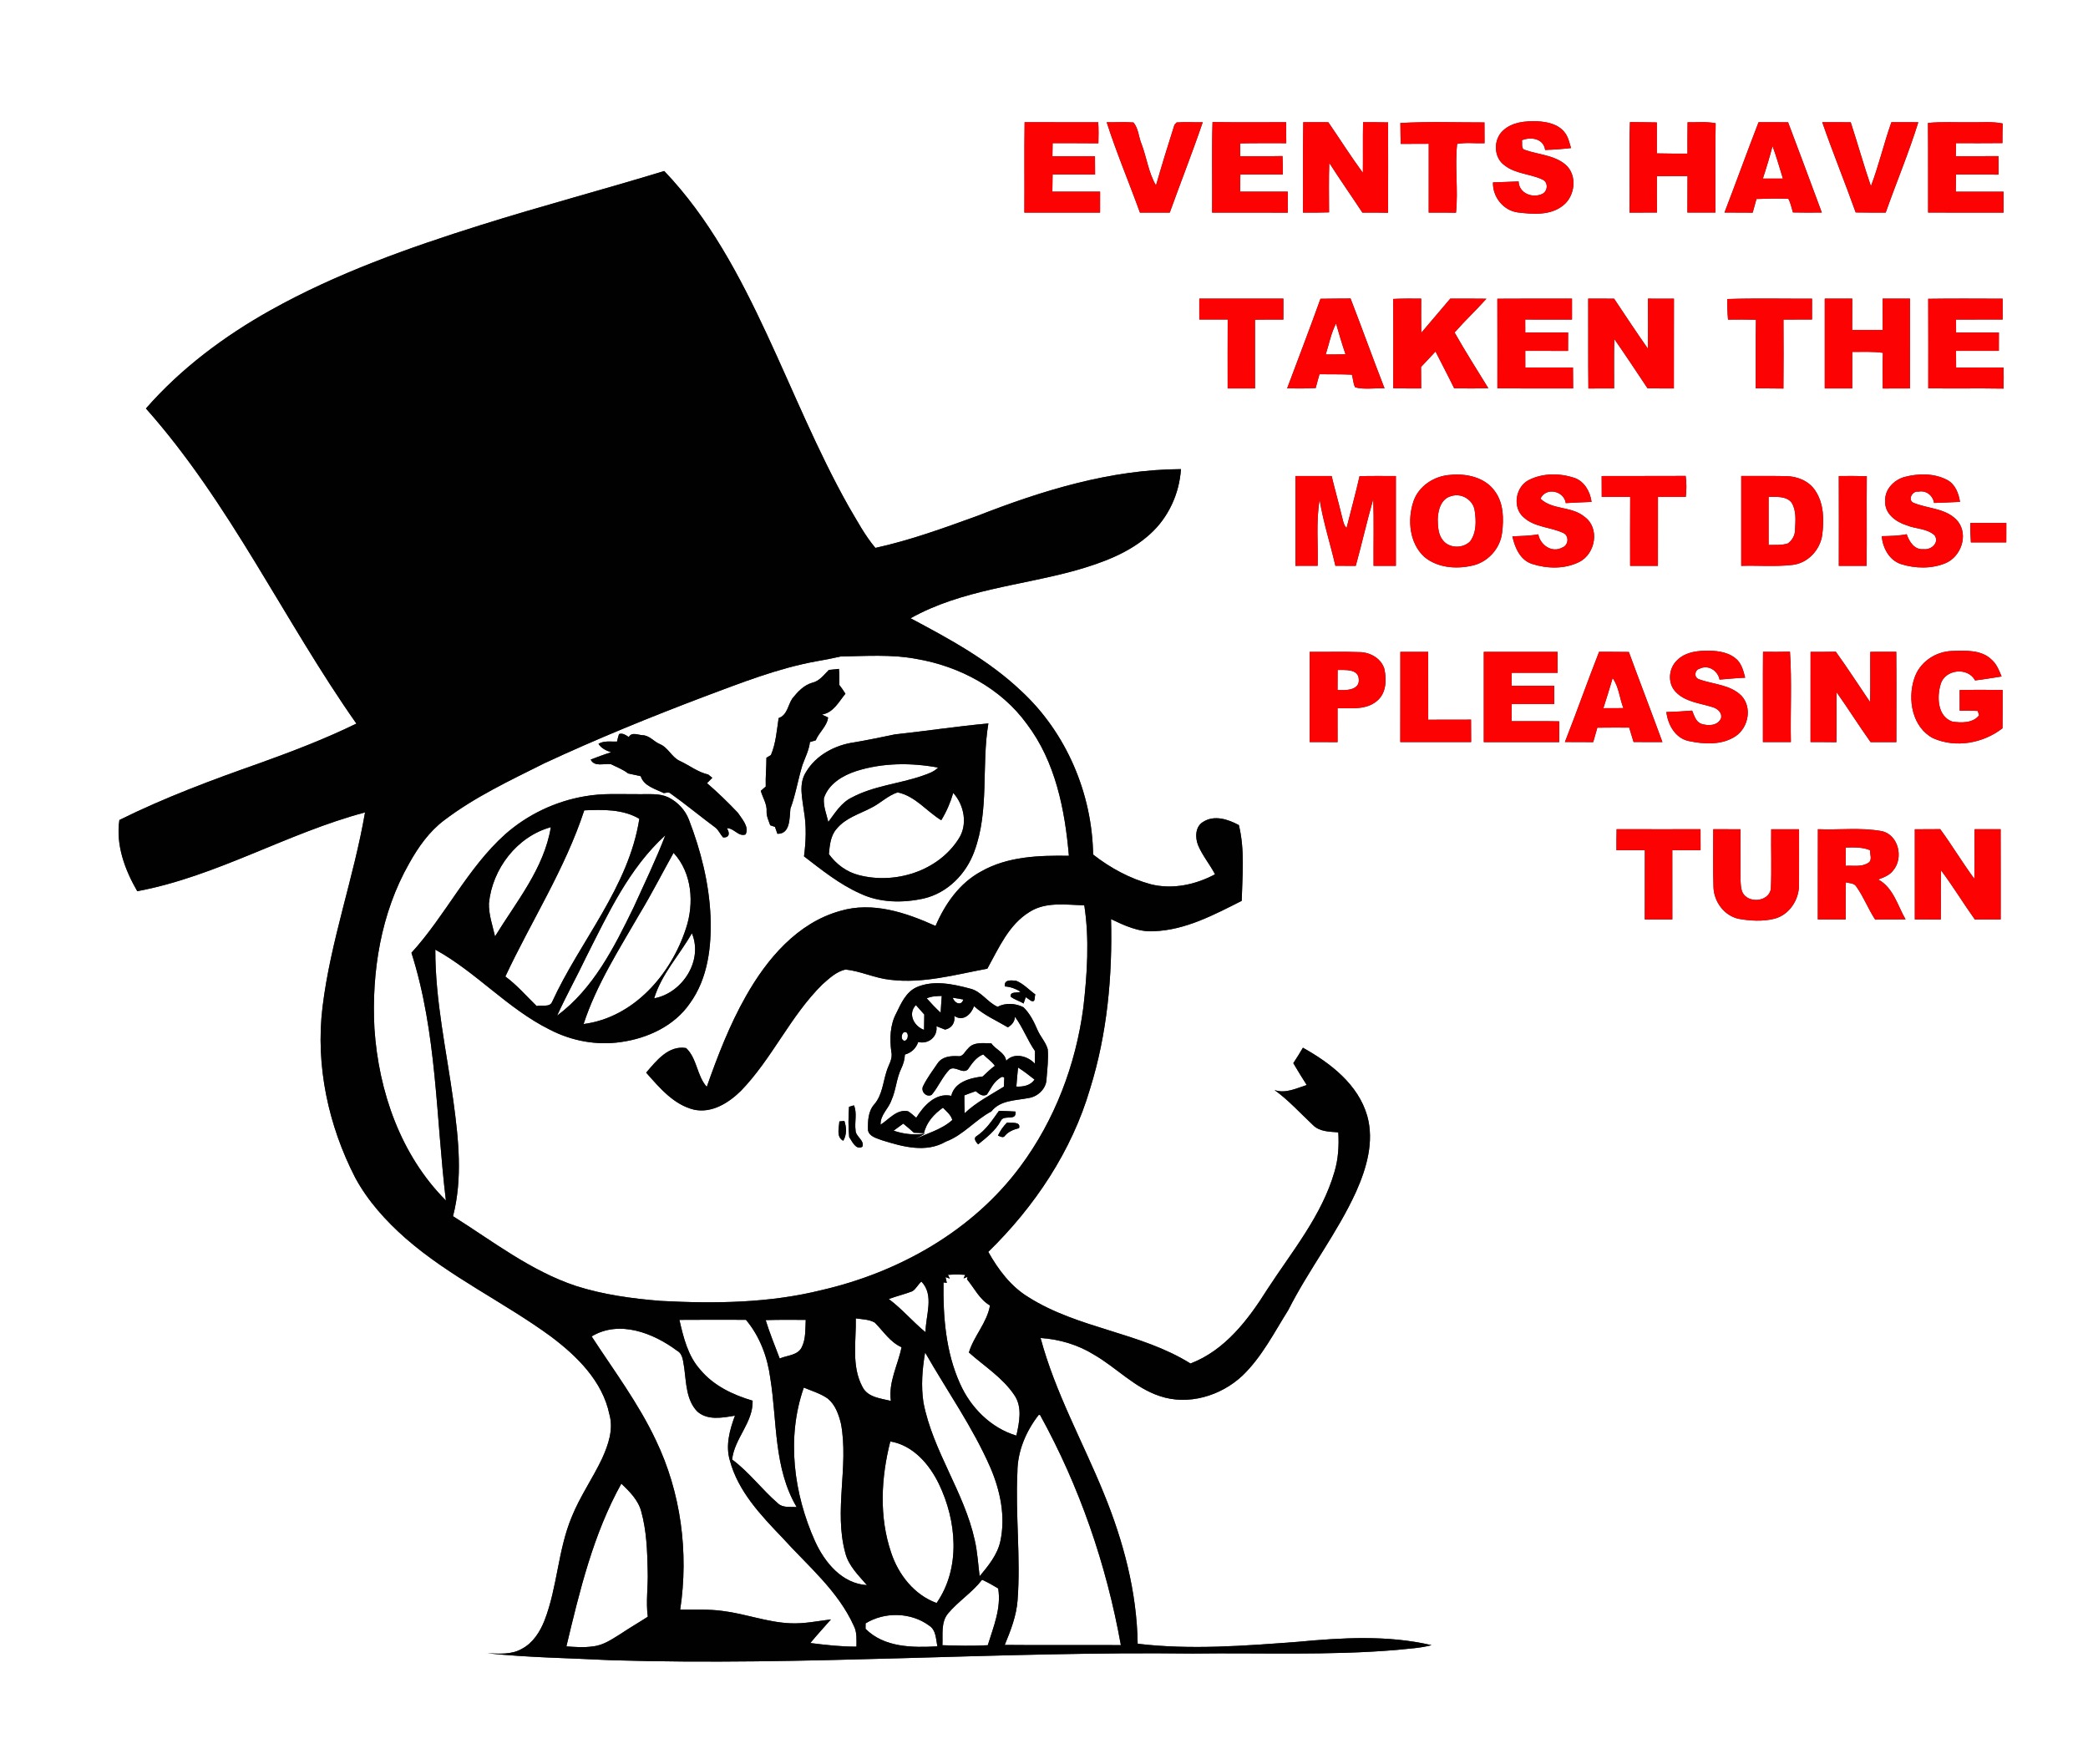 <?xml version="1.0" encoding="UTF-8" ?>
<!DOCTYPE svg PUBLIC "-//W3C//DTD SVG 1.1//EN" "http://www.w3.org/Graphics/SVG/1.1/DTD/svg11.dtd">
<svg width="800pt" height="676pt" viewBox="0 0 800 676" version="1.1" xmlns="http://www.w3.org/2000/svg">
<rect x="0" y="0" width="800" height="676" fill="#333333" stroke="none"/>
<g id="#ffffffff">
<path fill="#ffffff" opacity="1.00" d=" M 0.00 0.00 L 800.00 0.00 L 800.00 676.00 L 0.00 676.00 L 0.00 0.00 M 424.02 46.84 C 427.77 58.55 432.59 69.89 436.76 81.46 C 440.57 81.44 444.38 81.44 448.19 81.44 C 452.34 69.89 456.86 58.47 460.81 46.85 C 457.48 46.90 454.14 46.68 450.83 46.91 C 450.62 47.14 450.19 47.59 449.98 47.82 C 447.53 55.52 445.14 63.26 442.91 71.03 C 440.06 66.22 439.35 60.38 437.37 55.15 C 436.22 52.48 436.22 49.11 434.24 46.92 C 430.84 46.68 427.42 46.90 424.02 46.84 M 499.34 46.82 C 499.15 58.36 499.32 69.91 499.24 81.45 C 502.57 81.47 505.89 81.47 509.22 81.36 C 509.20 75.05 509.08 68.73 509.30 62.41 C 513.41 68.83 517.79 75.07 521.98 81.44 C 525.26 81.44 528.54 81.44 531.82 81.50 C 531.89 69.97 531.83 58.43 531.83 46.90 C 528.63 46.83 525.44 46.82 522.25 46.83 C 522.12 53.30 522.25 59.76 522.17 66.22 C 517.55 59.91 513.36 53.29 508.94 46.84 C 505.73 46.84 502.53 46.84 499.34 46.82 M 575.98 49.92 C 572.06 53.34 572.15 60.41 576.54 63.40 C 580.70 66.66 586.28 66.56 590.90 68.76 C 593.22 69.67 593.12 73.08 591.04 74.23 C 587.31 76.11 581.99 74.15 581.84 69.52 C 578.56 69.62 575.29 69.80 572.02 69.88 C 571.84 75.37 575.92 80.58 581.41 81.37 C 587.20 82.08 593.94 82.66 598.82 78.78 C 603.53 75.18 604.47 67.10 599.82 63.08 C 595.46 59.39 589.46 59.27 584.29 57.44 C 582.65 57.05 583.37 54.86 583.11 53.72 C 586.62 52.32 591.39 53.06 592.01 57.45 C 595.32 57.34 598.63 57.10 601.93 56.72 C 601.27 54.62 600.86 52.34 599.39 50.61 C 596.95 47.54 592.79 46.66 589.07 46.47 C 584.55 46.31 579.47 46.72 575.98 49.92 M 646.58 46.85 C 646.52 50.85 646.53 54.85 646.54 58.85 C 642.62 58.85 638.71 58.88 634.80 58.77 C 634.81 54.82 634.82 50.87 634.80 46.91 C 631.37 46.82 627.93 46.84 624.50 46.78 C 624.14 58.33 624.45 69.89 624.34 81.45 C 627.84 81.46 631.34 81.45 634.85 81.43 C 634.78 76.79 634.81 72.14 634.82 67.50 C 638.73 67.44 642.64 67.46 646.56 67.46 C 646.52 72.12 646.55 76.78 646.52 81.44 C 650.09 81.44 653.67 81.46 657.25 81.43 C 657.28 70.03 657.11 58.63 657.34 47.23 C 653.79 46.52 650.16 46.93 646.58 46.85 M 673.78 46.83 C 669.32 58.32 665.15 69.92 660.73 81.42 C 664.32 81.46 667.92 81.44 671.52 81.47 C 672.03 79.73 672.51 77.99 672.98 76.24 C 677.05 76.09 681.13 75.96 685.19 76.17 C 686.08 77.79 686.42 79.63 686.95 81.39 C 690.63 81.48 694.32 81.46 698.01 81.42 C 693.78 69.87 689.39 58.37 685.09 46.84 C 681.32 46.84 677.54 46.84 673.78 46.83 M 698.18 46.83 C 702.21 58.44 706.86 69.82 710.99 81.39 C 714.82 81.47 718.65 81.44 722.49 81.46 C 726.57 69.89 731.34 58.55 734.98 46.84 C 731.54 46.84 728.10 46.85 724.67 46.82 C 721.81 54.92 719.86 63.32 716.83 71.35 C 714.06 63.24 711.74 54.99 709.09 46.84 C 705.45 46.84 701.81 46.84 698.18 46.83 M 392.48 81.45 C 402.15 81.45 411.81 81.43 421.48 81.46 C 421.47 78.79 421.48 76.11 421.49 73.43 C 415.39 73.44 409.30 73.44 403.20 73.43 C 403.21 71.24 403.24 69.04 403.30 66.84 C 408.72 66.87 414.14 66.82 419.57 66.89 C 419.57 64.54 419.56 62.18 419.53 59.83 C 414.10 59.86 408.66 59.83 403.23 59.86 C 403.24 58.19 403.26 56.52 403.31 54.85 C 409.15 54.88 415.00 54.82 420.84 54.90 C 420.94 52.21 420.93 49.52 420.78 46.84 C 411.38 46.83 401.97 46.86 392.57 46.82 C 392.40 58.36 392.56 69.91 392.48 81.45 M 464.41 81.45 C 474.07 81.46 483.74 81.43 493.41 81.47 C 493.40 78.79 493.40 76.11 493.40 73.43 C 487.31 73.44 481.22 73.45 475.14 73.43 C 475.15 71.24 475.18 69.05 475.23 66.86 C 480.66 66.85 486.08 66.84 491.51 66.88 C 491.51 64.51 491.48 62.15 491.38 59.79 C 485.97 59.90 480.57 59.82 475.17 59.85 C 475.17 58.21 475.18 56.57 475.20 54.93 C 481.07 54.79 486.94 54.89 492.82 54.86 C 492.82 52.18 492.81 49.51 492.76 46.83 C 483.36 46.81 473.96 46.91 464.57 46.78 C 464.22 58.33 464.53 69.90 464.41 81.45 M 536.54 47.13 C 536.58 49.80 536.60 52.46 536.66 55.13 C 540.24 55.11 543.82 55.11 547.41 55.09 C 547.43 63.88 547.43 72.66 547.40 81.45 C 550.88 81.43 554.36 81.43 557.85 81.49 C 558.76 72.72 557.34 63.90 558.29 55.13 C 561.73 54.51 565.30 55.00 568.79 54.87 C 568.78 52.22 568.78 49.56 568.76 46.91 C 558.02 46.92 547.26 46.52 536.54 47.13 M 738.69 47.11 C 738.79 58.55 738.71 69.99 738.74 81.43 C 748.38 81.48 758.02 81.43 767.66 81.45 C 767.64 78.78 767.64 76.11 767.67 73.44 C 761.55 73.43 755.44 73.45 749.34 73.44 C 749.35 71.24 749.37 69.04 749.43 66.85 C 754.86 66.88 760.29 66.81 765.73 66.90 C 765.76 64.54 765.75 62.18 765.70 59.82 C 760.24 59.86 754.80 59.84 749.35 59.85 C 749.37 58.18 749.40 56.51 749.45 54.85 C 755.37 54.86 761.29 54.88 767.21 54.82 C 767.21 52.31 767.22 49.81 767.32 47.32 C 763.24 46.47 759.07 46.95 754.95 46.84 C 749.53 46.94 744.09 46.57 738.69 47.11 M 184.13 86.25 C 156.53 94.93 129.05 104.67 103.72 118.82 C 85.94 128.75 69.36 141.13 55.91 156.50 C 88.26 192.91 108.70 237.64 136.55 277.23 C 124.57 283.09 112.09 287.84 99.55 292.36 C 81.29 298.78 63.10 305.55 45.74 314.17 C 44.32 323.78 47.85 333.25 52.59 341.45 C 83.09 335.74 110.03 319.17 139.86 311.26 C 135.54 336.37 126.64 360.51 123.57 385.86 C 120.84 408.25 125.81 431.21 136.08 451.17 C 140.90 460.11 147.81 467.74 155.39 474.42 C 172.33 489.23 192.95 498.80 211.03 512.02 C 221.05 519.53 230.84 529.14 233.48 541.86 C 235.13 547.65 233.05 553.58 230.67 558.84 C 227.08 566.42 222.20 573.34 219.06 581.16 C 213.74 593.88 213.59 608.04 208.62 620.86 C 206.90 625.22 204.19 629.49 199.93 631.72 C 195.92 634.04 191.12 633.58 186.69 633.41 C 202.40 635.08 218.24 635.25 234.02 636.07 C 308.37 638.36 382.66 632.59 457.01 633.53 C 483.00 633.18 509.04 634.32 534.98 632.15 C 539.49 631.64 544.07 631.49 548.49 630.31 C 531.62 626.38 514.20 627.44 497.12 629.04 C 476.75 630.56 456.25 632.18 435.89 629.77 C 435.60 609.90 430.41 590.43 422.91 572.13 C 414.84 552.30 404.25 533.41 398.69 512.62 C 405.92 513.11 413.05 515.21 419.21 519.05 C 427.75 523.99 434.69 531.65 444.22 534.83 C 455.21 538.62 467.77 534.83 476.07 527.02 C 483.50 519.85 488.19 510.52 493.62 501.88 C 501.48 486.32 512.36 472.45 519.59 456.55 C 523.60 447.56 526.58 437.33 523.85 427.54 C 520.37 415.43 509.72 407.29 499.20 401.41 C 498.03 403.42 496.80 405.39 495.52 407.33 C 497.16 410.16 498.91 412.93 500.66 415.70 C 496.70 416.95 492.52 419.11 488.32 417.62 C 493.73 421.52 498.18 426.50 503.03 431.02 C 505.56 433.62 509.40 433.56 512.76 433.84 C 513.06 438.90 512.76 444.05 511.30 448.93 C 506.44 465.76 495.00 479.47 485.60 493.91 C 478.30 505.53 469.40 517.33 456.13 522.40 C 436.95 510.43 413.19 509.09 394.07 497.00 C 387.30 492.91 382.46 486.42 378.65 479.63 C 396.40 462.32 410.67 440.99 417.67 417.07 C 424.21 396.12 426.25 374.01 425.69 352.15 C 430.81 354.58 436.20 357.14 442.02 356.78 C 454.16 356.37 465.14 350.49 475.75 345.14 C 475.99 335.46 477.00 325.64 474.66 316.11 C 470.56 313.91 465.29 312.14 461.01 314.86 C 457.93 316.62 457.85 320.84 459.02 323.79 C 460.68 327.79 463.53 331.14 465.53 334.97 C 458.10 338.95 449.31 340.85 441.01 338.81 C 432.93 336.63 425.39 332.55 418.82 327.40 C 418.45 303.98 408.52 280.66 391.25 264.72 C 378.90 253.00 363.81 244.79 348.87 236.88 C 368.32 225.98 391.01 224.39 412.14 218.54 C 422.32 215.63 432.68 211.87 440.64 204.62 C 447.67 198.31 451.86 189.14 452.47 179.74 C 425.48 179.85 399.33 187.92 374.43 197.66 C 361.59 202.31 348.75 206.99 335.40 209.92 C 331.29 205.04 328.31 199.35 325.07 193.88 C 313.17 172.72 304.10 150.15 293.87 128.17 C 283.45 105.78 271.69 83.52 254.49 65.52 C 231.11 72.67 207.45 78.91 184.13 86.25 M 459.50 114.40 C 459.51 117.08 459.51 119.75 459.50 122.42 C 463.12 122.43 466.76 122.43 470.39 122.42 C 470.33 131.22 470.37 140.03 470.37 148.83 C 473.86 148.82 477.35 148.82 480.85 148.82 C 480.85 140.04 480.87 131.26 480.84 122.48 C 484.46 122.40 488.08 122.42 491.71 122.43 C 491.70 119.76 491.71 117.08 491.72 114.40 C 480.98 114.41 470.24 114.41 459.50 114.40 M 505.93 114.47 C 501.82 125.96 497.42 137.35 493.16 148.79 C 496.80 148.84 500.45 148.88 504.10 148.67 C 504.55 146.90 505.04 145.14 505.55 143.38 C 509.69 143.45 513.84 143.33 517.98 143.55 C 518.42 145.12 518.45 146.98 519.22 148.40 C 522.82 149.35 526.75 148.58 530.48 148.81 C 526.03 137.37 521.89 125.82 517.46 114.37 C 513.61 114.42 509.77 114.38 505.93 114.47 M 533.78 114.53 C 533.88 125.93 533.81 137.33 533.82 148.74 C 537.38 148.83 540.94 148.83 544.51 148.82 C 544.50 146.08 544.50 143.34 544.46 140.59 C 546.29 138.60 548.15 136.64 550.01 134.67 C 552.37 139.38 554.85 144.02 557.15 148.76 C 561.51 148.86 565.87 148.84 570.24 148.75 C 565.88 141.66 561.41 134.62 557.31 127.39 C 561.21 122.93 565.56 118.87 569.51 114.45 C 564.90 114.38 560.29 114.42 555.68 114.40 C 552.01 118.80 548.22 123.10 544.55 127.50 C 544.47 123.14 544.50 118.78 544.52 114.41 C 540.93 114.38 537.35 114.36 533.78 114.53 M 573.70 114.45 C 573.74 125.90 573.72 137.35 573.72 148.80 C 583.39 148.85 593.06 148.79 602.73 148.82 C 602.72 146.14 602.71 143.47 602.67 140.80 C 596.58 140.80 590.49 140.81 584.41 140.81 C 584.40 138.68 584.40 136.54 584.40 134.42 C 589.86 134.43 595.32 134.42 600.78 134.44 C 600.79 132.10 600.80 129.76 600.81 127.41 C 595.34 127.42 589.87 127.41 584.40 127.43 C 584.39 125.76 584.38 124.09 584.38 122.42 C 590.35 122.42 596.33 122.43 602.30 122.43 C 602.28 119.76 602.28 117.09 602.30 114.41 C 592.77 114.43 583.24 114.36 573.70 114.45 M 608.51 114.42 C 608.57 125.89 608.45 137.37 608.58 148.85 C 611.86 148.80 615.14 148.81 618.43 148.82 C 618.45 142.50 618.34 136.19 618.50 129.87 C 622.83 136.10 627.02 142.44 631.23 148.75 C 634.59 148.83 637.96 148.82 641.33 148.83 C 641.37 137.36 641.31 125.90 641.36 114.43 C 638.03 114.40 634.71 114.41 631.39 114.42 C 631.42 120.80 631.48 127.18 631.36 133.57 C 626.95 127.26 622.70 120.84 618.44 114.44 C 615.13 114.40 611.82 114.40 608.51 114.42 M 661.77 114.57 C 661.79 117.20 661.84 119.83 662.08 122.45 C 665.64 122.41 669.21 122.39 672.78 122.49 C 672.63 131.25 672.75 140.02 672.70 148.79 C 676.23 148.81 679.76 148.80 683.30 148.86 C 683.40 140.05 683.36 131.24 683.32 122.43 C 686.96 122.42 690.61 122.43 694.26 122.41 C 694.24 119.75 694.24 117.09 694.27 114.43 C 683.43 114.48 672.59 114.21 661.77 114.57 M 699.14 114.40 C 699.14 125.88 699.14 137.35 699.14 148.83 C 702.64 148.82 706.15 148.81 709.66 148.82 C 709.66 144.16 709.64 139.49 709.67 134.83 C 713.58 134.87 717.52 134.60 721.41 135.18 C 721.27 139.73 721.30 144.29 721.37 148.85 C 724.84 148.80 728.31 148.81 731.78 148.82 C 731.82 137.35 731.79 125.88 731.80 114.41 C 728.30 114.41 724.81 114.41 721.32 114.40 C 721.33 118.40 721.32 122.40 721.35 126.40 C 717.44 126.42 713.54 126.41 709.64 126.40 C 709.65 122.40 709.64 118.40 709.67 114.41 C 706.15 114.41 702.64 114.40 699.14 114.40 M 738.78 114.48 C 738.84 125.91 738.80 137.35 738.80 148.78 C 748.40 148.90 758.01 148.71 767.62 148.88 C 767.71 146.18 767.71 143.48 767.66 140.79 C 761.59 140.84 755.53 140.78 749.47 140.82 C 749.45 138.68 749.44 136.55 749.44 134.42 C 754.90 134.43 760.37 134.42 765.84 134.43 C 765.84 132.09 765.84 129.76 765.86 127.42 C 760.39 127.41 754.92 127.42 749.46 127.43 C 749.45 125.76 749.44 124.09 749.44 122.43 C 755.39 122.41 761.34 122.43 767.29 122.41 C 767.28 119.75 767.27 117.10 767.29 114.44 C 757.79 114.42 748.28 114.33 738.78 114.48 M 555.67 181.94 C 549.52 182.33 543.54 186.17 541.53 192.14 C 539.20 199.21 539.97 208.09 545.72 213.36 C 550.64 217.50 557.78 218.12 563.87 216.75 C 569.92 215.55 574.77 210.27 575.51 204.15 C 576.18 198.78 576.13 192.78 572.77 188.24 C 569.02 182.88 561.83 181.31 555.67 181.94 M 585.94 183.82 C 580.63 186.31 579.27 194.54 583.89 198.31 C 588.04 202.03 593.96 201.91 598.81 204.13 C 601.30 205.14 601.04 208.88 598.59 209.77 C 594.62 211.98 590.13 208.82 589.38 204.71 C 586.11 205.34 582.76 205.32 579.45 205.50 C 580.39 209.76 582.39 214.50 586.88 216.02 C 592.72 217.93 599.52 218.11 605.10 215.29 C 611.36 212.17 613.05 202.23 607.09 198.00 C 602.23 193.87 594.78 195.45 590.22 191.07 C 592.24 186.50 599.25 188.00 599.91 192.75 C 603.20 192.59 606.49 192.40 609.79 192.29 C 609.28 188.42 607.15 184.54 603.33 183.12 C 597.74 181.25 591.29 181.18 585.94 183.82 M 729.56 182.78 C 725.58 183.94 722.02 187.60 722.31 191.97 C 721.97 196.73 726.39 199.97 730.48 201.24 C 734.00 202.72 738.37 202.40 741.27 205.15 C 743.12 208.01 739.83 210.79 737.02 210.40 C 733.51 210.76 731.51 207.55 730.54 204.68 C 727.38 205.31 724.15 205.36 720.95 205.42 C 721.37 209.89 723.77 214.54 728.24 216.09 C 733.80 217.86 740.07 218.00 745.51 215.73 C 751.33 213.20 754.20 205.14 750.25 199.88 C 746.08 194.66 738.78 195.00 733.11 192.63 C 730.78 191.52 732.73 187.92 735.02 188.37 C 737.94 187.74 740.57 189.80 741.02 192.69 C 744.33 192.61 747.64 192.42 750.96 192.28 C 750.45 189.04 749.17 185.58 746.12 183.92 C 741.07 181.24 734.97 181.32 729.56 182.78 M 496.32 182.37 C 496.36 193.84 496.33 205.31 496.34 216.78 C 499.17 216.78 502.01 216.78 504.85 216.77 C 505.08 208.33 504.18 199.81 505.61 191.44 C 506.98 200.02 509.70 208.30 511.64 216.76 C 514.24 216.77 516.84 216.78 519.45 216.80 C 521.80 208.29 523.73 199.66 526.16 191.17 C 526.43 199.70 526.21 208.24 526.27 216.78 C 529.12 216.78 531.97 216.78 534.82 216.78 C 534.81 205.31 534.80 193.85 534.82 182.38 C 530.18 182.38 525.54 182.32 520.90 182.43 C 519.41 189.09 517.56 195.67 515.92 202.30 C 514.74 201.06 514.57 199.31 514.12 197.76 C 512.88 192.61 511.45 187.52 510.21 182.38 C 505.58 182.37 500.95 182.37 496.32 182.37 M 613.66 182.39 C 613.67 185.05 613.68 187.72 613.69 190.38 C 617.32 190.39 620.95 190.39 624.59 190.39 C 624.53 199.19 624.57 207.99 624.57 216.78 C 628.12 216.78 631.67 216.78 635.22 216.79 C 635.24 207.99 635.22 199.18 635.23 190.38 C 638.78 190.38 642.33 190.38 645.88 190.41 C 646.21 187.73 646.20 185.02 645.85 182.34 C 635.12 182.42 624.39 182.32 613.66 182.39 M 667.14 182.36 C 667.14 193.84 667.14 205.31 667.14 216.79 C 673.71 216.60 680.33 217.18 686.88 216.42 C 692.65 215.73 697.30 210.75 698.15 205.09 C 698.92 199.27 698.85 192.81 695.39 187.79 C 692.89 184.13 688.37 182.41 684.06 182.41 C 678.42 182.30 672.78 182.41 667.14 182.36 M 704.52 182.38 C 704.56 193.85 704.54 205.31 704.53 216.78 C 708.07 216.78 711.62 216.77 715.17 216.80 C 715.29 205.35 715.14 193.89 715.24 182.44 C 711.66 182.34 708.09 182.35 704.52 182.38 M 754.94 200.37 C 754.87 202.85 754.95 205.33 755.13 207.81 C 759.65 207.78 764.17 207.78 768.69 207.80 C 768.69 205.32 768.70 202.84 768.71 200.36 C 764.12 200.36 759.53 200.35 754.94 200.37 M 612.68 249.72 C 608.17 261.19 604.10 272.82 599.58 284.29 C 603.19 284.33 606.81 284.32 610.43 284.33 C 610.98 282.49 611.49 280.63 612.01 278.79 C 616.07 278.72 620.14 278.75 624.21 278.76 C 624.77 280.60 625.33 282.44 625.89 284.29 C 629.57 284.33 633.26 284.33 636.95 284.32 C 632.73 272.78 628.31 261.32 624.08 249.79 C 620.27 249.71 616.47 249.76 612.68 249.72 M 642.70 252.84 C 639.32 255.84 638.78 261.60 641.92 264.97 C 645.53 268.91 651.15 269.36 655.97 270.87 C 657.89 271.38 659.88 272.90 659.41 275.15 C 658.17 278.16 654.37 278.17 651.75 277.29 C 649.67 276.42 649.13 274.12 648.33 272.26 C 645.04 272.54 641.74 272.70 638.45 272.80 C 639.04 277.66 641.82 282.76 646.96 283.90 C 652.90 285.16 659.85 285.57 665.11 281.97 C 669.92 278.64 671.36 271.03 667.25 266.60 C 662.91 262.20 656.29 262.25 650.84 260.20 C 648.92 259.48 649.29 256.61 651.22 256.19 C 654.50 254.53 658.18 256.96 658.84 260.37 C 662.11 260.11 665.37 259.78 668.65 259.64 C 667.97 256.92 667.19 253.92 664.85 252.14 C 661.51 249.51 657.03 249.21 652.96 249.33 C 649.32 249.43 645.38 250.17 642.70 252.84 M 733.41 260.03 C 730.78 268.00 732.66 278.68 740.67 282.84 C 749.35 286.68 759.83 284.78 767.24 279.02 C 767.31 274.12 767.25 269.23 767.29 264.34 C 761.80 264.31 756.31 264.25 750.83 264.38 C 750.83 267.01 750.84 269.65 750.84 272.28 C 753.14 272.29 755.45 272.24 757.76 272.38 L 758.27 274.04 C 755.99 277.09 751.38 277.00 747.94 276.44 C 742.27 274.37 742.08 266.97 743.56 262.08 C 745.24 256.43 753.95 255.44 756.74 260.69 C 760.14 260.30 763.50 259.68 766.89 259.18 C 765.96 256.90 765.06 254.50 763.17 252.83 C 759.22 248.85 753.06 249.24 747.90 249.41 C 741.49 249.58 735.32 253.81 733.41 260.03 M 501.80 249.75 C 501.77 261.27 501.80 272.78 501.79 284.30 C 505.35 284.33 508.91 284.32 512.48 284.33 C 512.48 280.00 512.48 275.66 512.47 271.33 C 517.53 271.25 523.40 272.13 527.57 268.55 C 531.15 265.63 531.32 260.49 530.42 256.32 C 529.24 252.32 525.13 249.98 521.13 249.85 C 514.69 249.59 508.24 249.82 501.80 249.75 M 536.53 249.74 C 536.50 261.26 536.55 272.79 536.51 284.31 C 545.55 284.33 554.60 284.32 563.65 284.32 C 563.65 281.45 563.65 278.58 563.61 275.72 C 558.14 275.75 552.67 275.73 547.21 275.75 C 547.18 267.08 547.22 258.42 547.20 249.76 C 543.64 249.74 540.09 249.75 536.53 249.74 M 568.50 249.74 C 568.49 261.27 568.48 272.80 568.50 284.33 C 578.13 284.31 587.76 284.32 597.39 284.32 C 597.39 281.67 597.39 279.02 597.43 276.37 C 591.34 276.24 585.25 276.34 579.16 276.31 C 579.17 274.12 579.18 271.93 579.21 269.75 C 584.65 269.75 590.08 269.74 595.52 269.76 C 595.51 267.42 595.50 265.07 595.49 262.73 C 590.04 262.74 584.60 262.73 579.17 262.74 C 579.17 261.08 579.18 259.42 579.21 257.76 C 585.07 257.76 590.93 257.76 596.80 257.77 C 596.80 255.09 596.79 252.41 596.76 249.74 C 587.34 249.75 577.92 249.75 568.50 249.74 M 675.45 284.32 C 679.01 284.32 682.59 284.33 686.16 284.30 C 685.92 272.76 686.59 261.19 685.81 249.68 C 682.37 249.77 678.93 249.75 675.49 249.72 C 675.38 261.25 675.49 272.79 675.45 284.32 M 693.70 249.74 C 693.67 261.26 693.70 272.79 693.69 284.31 C 696.99 284.31 700.30 284.31 703.61 284.36 C 703.74 277.99 703.60 271.61 703.69 265.23 C 708.14 271.53 712.24 278.06 716.71 284.34 C 719.99 284.31 723.28 284.31 726.57 284.33 C 726.57 272.80 726.64 261.26 726.54 249.73 C 723.22 249.75 719.90 249.74 716.59 249.74 C 716.51 256.15 716.68 262.56 716.50 268.97 C 712.12 262.55 707.93 255.99 703.37 249.69 C 700.14 249.76 696.92 249.75 693.70 249.74 M 656.42 317.69 C 656.45 325.12 656.25 332.56 656.51 339.99 C 656.73 345.50 660.58 350.78 666.07 352.01 C 670.63 352.83 675.42 353.10 679.96 351.97 C 685.60 350.45 689.33 344.69 689.28 338.98 C 689.33 331.89 689.26 324.80 689.29 317.71 C 685.73 317.70 682.18 317.71 678.62 317.71 C 678.51 325.35 678.82 332.99 678.49 340.62 C 677.74 344.94 671.66 346.02 668.69 343.31 C 666.91 341.78 667.02 339.21 666.85 337.08 C 666.80 330.63 666.87 324.17 666.84 317.72 C 663.37 317.70 659.89 317.71 656.42 317.69 M 619.33 325.73 C 622.95 325.72 626.58 325.72 630.21 325.72 C 630.19 334.56 630.22 343.40 630.19 352.25 C 633.70 352.26 637.22 352.26 640.74 352.25 C 640.71 343.41 640.72 334.57 640.73 325.73 C 644.33 325.71 647.94 325.71 651.56 325.73 C 651.55 323.05 651.55 320.38 651.54 317.70 C 640.83 317.70 630.11 317.73 619.39 317.69 C 619.33 320.36 619.32 323.04 619.33 325.73 M 696.51 317.70 C 696.46 329.22 696.51 340.74 696.48 352.26 C 700.04 352.26 703.60 352.26 707.16 352.25 C 707.17 347.51 707.11 342.78 707.22 338.05 C 708.62 338.41 710.40 338.30 711.27 339.72 C 714.07 343.68 715.81 348.29 718.47 352.34 C 722.34 352.21 726.22 352.27 730.10 352.24 C 727.04 346.94 725.41 340.06 719.63 336.97 C 721.73 336.14 724.02 335.36 725.40 333.44 C 729.41 328.69 727.40 319.80 720.97 318.43 C 712.91 316.95 704.65 318.05 696.51 317.70 M 733.64 317.71 C 733.65 329.22 733.65 340.74 733.65 352.25 C 736.96 352.25 740.27 352.25 743.59 352.28 C 743.70 346.01 743.51 339.74 743.70 333.47 C 748.29 339.55 752.21 346.09 756.65 352.28 C 759.94 352.24 763.24 352.25 766.54 352.26 C 766.53 340.74 766.57 329.22 766.52 317.70 C 763.19 317.71 759.87 317.70 756.55 317.70 C 756.47 324.03 756.65 330.36 756.45 336.69 C 751.87 330.51 747.93 323.87 743.38 317.67 C 740.13 317.72 736.89 317.70 733.64 317.71 Z" />
<path fill="#ffffff" opacity="1.00" d=" M 679.13 55.97 C 680.65 60.06 681.81 64.26 683.11 68.42 C 680.54 68.45 677.97 68.45 675.42 68.42 C 676.78 64.31 678.03 60.16 679.13 55.97 Z" />
<path fill="#ffffff" opacity="1.00" d=" M 507.94 135.80 C 509.22 131.84 509.96 127.66 511.90 123.95 C 513.03 127.90 514.19 131.85 515.53 135.74 C 512.99 135.81 510.46 135.82 507.94 135.80 Z" />
<path fill="#ffffff" opacity="1.00" d=" M 556.11 190.05 C 559.90 188.79 564.31 191.46 564.98 195.41 C 565.60 199.39 565.78 203.99 563.27 207.41 C 560.55 210.19 555.32 210.16 552.87 207.04 C 551.01 204.82 550.91 201.70 550.86 198.94 C 550.96 195.38 552.15 190.99 556.11 190.05 Z" />
<path fill="#ffffff" opacity="1.00" d=" M 677.63 190.33 C 680.60 190.45 684.24 189.94 686.38 192.50 C 688.35 195.57 687.91 199.47 687.76 202.95 C 687.77 205.05 686.70 206.98 685.01 208.20 C 682.63 208.98 680.09 208.72 677.63 208.80 C 677.64 202.64 677.65 196.49 677.63 190.33 Z" />
<path fill="#ffffff" opacity="1.00" d=" M 322.04 251.53 C 331.72 251.35 341.50 250.65 351.08 252.44 C 367.59 255.24 383.56 263.70 393.48 277.44 C 404.39 291.87 408.02 310.22 409.54 327.88 C 398.14 327.70 386.07 328.09 375.91 333.88 C 367.66 338.30 362.07 346.32 358.45 354.76 C 347.14 349.65 334.31 345.31 321.91 349.01 C 305.47 353.58 293.81 367.43 285.74 381.75 C 279.52 392.72 274.97 404.53 270.79 416.40 C 266.95 412.11 267.13 405.56 262.88 401.54 C 256.14 400.40 251.46 406.43 247.57 410.96 C 252.68 416.72 258.05 423.21 265.88 425.14 C 272.74 426.63 279.25 422.51 283.93 417.88 C 295.86 405.53 302.82 389.27 315.07 377.18 C 317.69 374.86 320.44 372.23 323.96 371.45 C 329.81 372.06 335.20 374.78 341.07 375.38 C 353.65 376.94 366.02 373.39 378.29 371.13 C 382.65 363.28 386.44 354.33 394.41 349.42 C 400.67 345.38 408.42 346.68 415.44 346.85 C 417.43 359.82 416.56 373.06 415.07 386.03 C 412.19 407.88 404.12 429.17 390.94 446.90 C 372.68 471.53 344.49 487.41 314.92 494.24 C 294.71 499.29 273.71 499.51 253.03 498.41 C 242.09 497.52 231.12 496.03 220.65 492.68 C 203.34 486.92 188.82 475.57 173.57 465.96 C 177.30 451.51 175.70 436.47 173.71 421.88 C 171.07 402.58 166.74 383.40 166.79 363.83 C 182.48 372.46 194.51 386.48 210.62 394.47 C 218.97 398.82 228.68 400.63 238.02 399.22 C 248.17 397.78 258.37 393.06 264.32 384.42 C 271.27 374.84 272.67 362.55 272.23 351.04 C 271.67 338.35 268.52 325.88 263.96 314.06 C 262.53 310.31 259.61 307.22 256.02 305.46 C 252.57 303.85 248.66 304.35 244.97 304.27 C 237.99 304.33 230.94 303.82 224.04 305.09 C 212.80 306.99 202.13 312.08 193.58 319.62 C 179.06 332.63 170.70 350.75 157.64 365.04 C 167.43 395.72 167.01 428.26 170.84 459.94 C 153.53 442.62 145.05 418.12 143.46 394.04 C 142.32 372.32 145.93 349.81 156.80 330.74 C 160.26 324.54 164.45 318.58 170.17 314.28 C 181.89 305.36 195.30 299.07 208.42 292.50 C 228.52 283.13 249.08 274.76 269.81 266.90 C 283.90 261.64 297.99 256.04 312.85 253.35 C 315.93 252.85 318.99 252.21 322.04 251.53 M 317.57 256.67 C 315.64 258.55 313.98 260.97 311.19 261.58 C 307.93 262.52 305.64 265.05 303.58 267.60 C 301.84 270.16 301.68 273.97 298.33 275.11 C 297.60 279.87 297.28 284.78 295.37 289.28 C 294.94 289.54 294.08 290.05 293.65 290.31 C 293.66 293.99 293.26 297.66 293.39 301.34 C 292.91 301.76 291.97 302.58 291.49 303.00 C 292.24 305.66 293.95 308.11 293.72 310.98 C 293.67 312.80 294.52 314.48 295.09 316.18 C 295.55 316.33 296.46 316.64 296.92 316.80 C 297.15 317.46 297.63 318.79 297.86 319.45 C 302.86 319.58 302.47 313.31 302.83 309.87 C 304.85 304.43 305.74 298.67 307.44 293.13 C 308.49 290.21 309.96 287.42 310.32 284.30 C 310.87 284.13 311.99 283.80 312.55 283.64 C 313.78 280.56 316.95 278.14 317.27 274.88 C 316.68 274.60 315.50 274.05 314.91 273.77 C 319.34 273.04 321.33 268.90 323.92 265.79 C 323.19 264.63 322.43 263.49 321.58 262.42 C 321.62 260.36 321.64 258.31 321.43 256.27 C 320.14 256.39 318.85 256.53 317.57 256.67 M 342.86 281.37 C 337.68 282.44 332.49 283.54 327.26 284.42 C 319.95 285.44 312.61 289.32 308.81 295.80 C 305.90 300.31 307.40 305.82 308.02 310.76 C 309.02 316.50 308.80 322.35 308.05 328.10 C 314.85 333.31 321.60 338.78 329.49 342.30 C 337.03 345.92 345.86 346.02 353.90 344.25 C 363.01 342.14 370.21 334.83 373.32 326.16 C 379.14 310.45 375.96 293.38 378.69 277.17 C 366.71 278.26 354.82 280.08 342.86 281.37 M 237.17 281.24 C 236.87 282.18 236.62 283.14 236.41 284.12 C 234.03 284.20 231.46 283.70 229.30 284.98 C 230.41 286.74 232.25 287.57 234.14 288.22 C 231.49 289.04 228.90 290.03 226.31 291.01 C 227.79 293.99 231.48 292.38 234.08 292.78 C 236.29 293.91 238.67 294.76 240.64 296.32 C 242.25 296.68 243.86 297.05 245.49 297.38 C 246.64 301.17 251.11 302.27 254.31 303.85 C 255.14 303.83 256.13 303.32 256.86 303.97 C 262.72 308.14 268.26 312.75 274.04 317.03 C 275.36 318.03 275.95 319.68 277.09 320.87 C 279.53 320.91 279.70 319.18 278.49 317.33 C 281.22 317.17 282.92 320.72 285.66 319.70 C 287.17 316.77 284.24 313.76 282.70 311.38 C 278.94 307.43 275.03 303.61 270.88 300.05 C 271.39 299.54 272.41 298.52 272.92 298.00 C 272.52 297.69 271.74 297.06 271.35 296.74 C 267.35 295.86 264.13 293.21 260.45 291.53 C 257.32 290.09 256.04 286.42 252.82 285.09 C 250.49 284.11 248.79 281.71 246.10 281.67 C 244.34 281.56 242.04 280.36 240.92 282.39 C 239.79 281.63 238.61 280.76 237.17 281.24 M 385.02 377.93 C 387.17 378.07 389.18 378.82 391.02 379.95 C 389.85 380.60 386.96 379.67 387.23 381.83 C 388.65 383.02 390.60 383.46 392.17 384.48 C 392.38 383.87 392.80 382.65 393.01 382.04 C 393.53 382.40 394.57 383.11 395.09 383.47 C 396.90 384.17 396.26 381.90 396.68 381.00 C 394.23 379.25 392.14 376.87 389.30 375.75 C 387.47 375.60 384.57 375.18 385.02 377.93 M 351.20 378.22 C 347.13 380.08 345.26 384.37 343.42 388.15 C 340.97 392.69 340.84 398.09 341.52 403.10 C 342.12 405.74 340.38 408.03 339.68 410.46 C 338.31 414.70 338.03 419.51 335.02 423.05 C 332.58 425.71 332.48 429.57 332.56 432.99 C 333.00 435.49 335.96 436.09 337.98 436.88 C 345.77 439.32 354.78 441.83 362.36 437.40 C 369.07 434.93 373.61 429.09 379.84 425.81 C 383.29 421.43 389.18 421.67 394.12 420.68 C 397.80 420.15 401.07 416.86 400.99 413.04 C 401.30 409.38 401.72 405.70 401.44 402.03 C 400.70 399.29 398.62 397.19 397.51 394.61 C 396.17 391.46 394.60 388.31 392.12 385.90 C 389.09 384.36 385.28 384.12 382.23 385.73 C 378.25 383.99 375.93 379.67 371.54 378.73 C 364.99 376.99 357.68 375.42 351.20 378.22 M 325.30 424.05 C 325.04 427.89 324.97 431.80 325.36 435.64 C 326.51 437.28 327.85 440.72 330.39 439.37 C 331.39 436.94 327.77 435.43 327.80 433.04 C 327.36 429.89 328.48 426.43 327.18 423.49 C 326.71 423.63 325.77 423.91 325.30 424.05 M 374.11 435.33 C 372.79 436.16 374.04 437.67 374.76 438.44 C 378.03 435.79 381.42 433.17 383.47 429.39 C 384.64 426.84 389.61 429.79 389.07 425.87 C 386.96 425.72 384.84 425.66 382.73 425.61 C 380.20 429.14 377.83 432.88 374.11 435.33 M 321.59 429.66 C 321.46 432.16 320.32 435.58 323.08 437.07 C 324.47 434.74 324.37 431.96 323.51 429.46 C 323.03 429.51 322.07 429.61 321.59 429.66 M 382.36 435.08 C 383.21 435.34 384.34 436.20 385.04 435.13 C 386.44 433.47 388.39 432.74 390.44 432.23 C 391.23 429.51 387.45 430.39 385.86 430.08 C 384.38 431.52 383.22 433.22 382.36 435.08 Z" />
<path fill="#ffffff" opacity="1.00" d=" M 512.50 256.69 C 515.33 256.74 520.29 256.17 520.61 260.14 C 521.08 264.55 515.49 264.56 512.47 264.36 C 512.47 261.80 512.48 259.24 512.50 256.69 Z" />
<path fill="#ffffff" opacity="1.00" d=" M 617.87 259.81 C 620.27 263.11 620.51 267.53 621.99 271.30 C 619.42 271.32 616.87 271.33 614.32 271.33 C 615.58 267.51 616.71 263.66 617.87 259.81 Z" />
<path fill="#ffffff" opacity="1.00" d=" M 328.07 295.42 C 338.17 292.21 349.07 292.17 359.43 294.08 C 357.74 295.84 355.34 296.51 353.13 297.32 C 344.29 300.32 334.70 301.09 326.38 305.54 C 322.33 307.48 319.95 311.45 317.36 314.91 C 316.65 311.92 315.42 308.94 315.67 305.82 C 317.44 300.33 322.86 297.11 328.07 295.42 Z" />
<path fill="#ffffff" opacity="1.00" d=" M 333.63 309.59 C 337.23 307.86 340.08 304.83 343.93 303.58 C 350.71 305.02 354.99 310.81 360.63 314.26 C 362.63 310.99 364.16 307.47 365.22 303.79 C 369.45 308.43 370.88 316.01 367.26 321.43 C 359.38 333.79 342.92 338.91 329.04 335.27 C 324.38 334.10 320.36 331.10 317.58 327.23 C 317.90 323.86 318.19 320.19 320.55 317.55 C 323.87 313.45 329.11 311.93 333.63 309.59 Z" />
<path fill="#ffffff" opacity="1.00" d=" M 223.85 310.47 C 230.98 310.16 238.59 309.96 244.96 313.71 C 240.83 340.00 222.31 360.36 211.52 383.90 C 210.57 386.09 207.46 384.89 205.62 385.45 C 201.67 381.62 198.08 377.40 193.62 374.13 C 203.58 352.86 216.50 332.91 223.85 310.47 Z" />
<path fill="#ffffff" opacity="1.00" d=" M 187.33 346.12 C 188.60 332.91 198.07 320.48 211.05 316.92 C 208.44 332.77 197.82 345.45 189.67 358.76 C 188.72 354.59 187.23 350.44 187.33 346.12 Z" />
<path fill="#ffffff" opacity="1.00" d=" M 224.61 366.61 C 232.96 350.10 240.98 332.67 254.92 320.02 C 251.30 329.43 246.90 338.52 242.74 347.70 C 235.34 362.89 227.35 378.82 213.46 389.11 C 216.93 381.49 221.01 374.17 224.61 366.61 Z" />
<path fill="#ffffff" opacity="1.00" d=" M 707.17 324.71 C 710.30 324.66 713.51 324.50 716.47 325.72 C 716.42 327.26 717.50 329.64 715.76 330.62 C 713.22 332.25 710.00 331.54 707.16 331.72 C 707.15 329.38 707.15 327.04 707.17 324.71 Z" />
<path fill="#ffffff" opacity="1.00" d=" M 245.07 350.11 C 249.69 342.49 253.72 334.52 258.07 326.75 C 265.18 334.45 266.03 346.08 262.83 355.69 C 257.10 373.34 242.80 389.83 223.60 392.34 C 228.52 377.23 237.20 363.79 245.07 350.11 Z" />
<path fill="#ffffff" opacity="1.00" d=" M 250.63 382.49 C 253.48 373.13 260.35 365.91 265.09 357.55 C 269.50 368.04 261.42 380.51 250.63 382.49 Z" />
<path fill="#ffffff" opacity="1.00" d=" M 355.07 382.50 C 356.87 381.66 358.87 381.63 360.83 381.57 C 360.65 383.71 360.54 385.85 360.40 388.00 C 358.52 386.27 356.76 384.41 355.07 382.50 Z" />
<path fill="#ffffff" opacity="1.00" d=" M 365.05 382.26 C 366.40 382.46 367.74 382.68 369.09 382.94 C 368.35 385.59 365.62 384.31 365.05 382.26 Z" />
<path fill="#ffffff" opacity="1.00" d=" M 354.04 394.57 C 350.19 393.23 347.68 388.40 350.92 385.07 C 351.97 386.28 353.05 387.49 354.13 388.69 C 354.10 390.65 354.09 392.61 354.04 394.57 Z" />
<path fill="#ffffff" opacity="1.00" d=" M 373.19 385.48 C 376.98 388.94 381.78 390.99 386.15 393.60 C 387.68 392.71 388.76 391.40 388.87 389.56 C 391.91 393.64 393.64 398.51 396.55 402.69 C 396.52 404.30 396.50 405.91 396.50 407.53 C 393.80 404.56 388.49 403.11 385.53 406.43 C 384.99 403.18 381.52 402.22 379.83 399.74 C 376.79 399.73 373.00 399.04 370.86 401.77 C 369.68 402.80 369.00 404.93 367.11 404.65 C 364.26 404.50 361.10 404.76 359.30 407.29 C 357.34 410.16 355.23 412.97 353.69 416.10 C 352.66 418.11 354.87 420.55 356.95 419.48 C 359.52 416.45 361.02 412.62 363.80 409.76 C 365.98 408.15 368.76 411.63 370.83 409.73 C 372.40 407.44 374.00 405.03 376.71 403.98 C 378.16 405.47 379.97 406.62 381.18 408.34 C 379.47 409.52 378.05 411.05 376.51 412.43 C 371.77 412.99 365.76 414.48 364.47 419.84 C 358.49 418.54 353.87 423.67 351.05 428.25 C 350.02 427.37 349.04 426.45 347.89 425.75 C 343.59 424.85 340.64 428.84 337.39 430.90 C 337.22 427.14 340.44 424.82 341.55 421.52 C 343.31 417.63 343.44 413.23 345.31 409.37 C 346.12 407.69 346.62 405.89 346.71 404.03 C 349.17 403.35 350.99 401.64 351.80 399.21 C 355.64 400.20 359.36 397.22 358.78 393.17 C 359.61 393.50 361.27 394.15 362.10 394.47 C 364.68 393.94 366.03 391.80 365.63 389.22 C 369.05 391.55 372.10 388.61 373.19 385.48 Z" />
<path fill="#ffffff" opacity="1.00" d=" M 346.16 395.59 C 348.20 394.54 348.35 398.36 346.66 398.74 C 345.13 398.71 345.26 396.33 346.16 395.59 Z" />
<path fill="#ffffff" opacity="1.00" d=" M 390.06 408.99 C 392.26 410.39 394.33 412.00 396.38 413.62 C 394.81 415.92 392.02 416.42 389.41 416.30 C 389.56 413.86 389.84 411.42 390.06 408.99 Z" />
<path fill="#ffffff" opacity="1.00" d=" M 382.54 413.45 C 383.19 412.98 384.00 412.12 384.78 412.90 C 384.74 414.03 384.70 415.18 384.64 416.33 C 379.49 419.54 374.02 422.29 369.59 426.52 C 369.51 424.24 369.47 421.95 369.48 419.67 C 370.92 419.10 372.39 418.57 373.86 418.06 C 375.08 419.10 376.40 420.28 378.11 419.38 C 379.50 417.34 380.49 414.96 382.54 413.45 Z" />
<path fill="#ffffff" opacity="1.00" d=" M 354.02 434.13 C 354.96 429.96 357.89 426.80 361.28 424.39 C 362.63 425.81 364.33 427.11 364.88 429.09 C 360.80 432.80 355.19 434.21 350.30 436.58 L 354.40 434.33 C 350.34 434.95 346.23 434.53 342.38 433.19 C 343.61 432.28 344.85 431.38 346.08 430.49 C 347.46 431.63 348.85 432.77 350.16 433.99 C 351.44 434.05 352.73 434.10 354.02 434.13 Z" />
<path fill="#ffffff" opacity="1.00" d=" M 363.19 488.43 C 365.39 488.26 367.59 488.27 369.80 488.43 L 369.19 489.80 L 370.70 489.21 L 370.50 490.13 C 373.34 493.57 375.29 497.84 379.31 500.17 C 378.15 506.82 373.14 511.81 371.22 518.18 C 377.15 523.46 384.14 527.79 388.63 534.50 C 391.79 539.07 390.54 544.98 389.42 550.02 C 379.66 547.12 371.91 539.30 367.83 530.12 C 362.36 518.01 361.30 504.45 361.50 491.33 L 362.77 491.51 C 362.64 490.96 362.40 489.86 362.27 489.31 L 363.91 489.86 L 363.19 488.43 Z" />
<path fill="#ffffff" opacity="1.00" d=" M 349.57 494.71 C 350.99 493.79 351.74 492.11 353.02 491.00 C 358.11 496.27 354.59 504.05 354.62 510.42 C 349.71 506.41 345.62 501.48 340.52 497.69 C 343.50 496.58 346.61 495.86 349.57 494.71 Z" />
<path fill="#ffffff" opacity="1.00" d=" M 327.89 505.11 C 330.32 505.47 333.00 505.47 335.17 506.73 C 338.44 510.02 341.02 514.20 345.42 516.17 C 344.02 523.03 340.33 529.52 341.33 536.73 C 337.49 535.76 332.57 535.42 330.50 531.46 C 326.10 523.36 328.09 513.88 327.89 505.11 Z" />
<path fill="#ffffff" opacity="1.00" d=" M 260.31 505.68 C 268.81 505.62 277.30 505.63 285.80 505.66 C 291.13 512.00 294.05 519.91 295.14 528.06 C 297.79 544.59 296.40 562.47 305.23 577.40 C 302.81 577.22 299.96 577.81 298.03 575.96 C 291.90 570.67 287.05 564.02 280.51 559.19 C 281.38 551.05 288.59 545.07 288.36 536.65 C 280.84 534.43 273.42 530.92 268.31 524.77 C 263.56 519.51 261.85 512.40 260.31 505.68 Z" />
<path fill="#ffffff" opacity="1.00" d=" M 293.36 505.77 C 298.47 505.62 303.59 505.64 308.71 505.69 C 308.52 509.19 308.79 512.90 307.20 516.14 C 305.68 519.32 301.60 519.22 298.74 520.48 C 296.89 515.59 294.90 510.76 293.36 505.77 Z" />
<path fill="#ffffff" opacity="1.00" d=" M 226.68 512.02 C 237.32 505.61 250.29 510.72 259.39 517.48 C 261.81 518.80 261.67 521.80 262.17 524.14 C 262.94 529.84 262.90 536.41 267.18 540.81 C 271.16 544.31 276.85 543.17 281.59 542.38 C 279.59 547.79 277.92 553.79 279.63 559.52 C 282.79 571.39 291.52 580.54 299.79 589.18 C 309.47 599.89 321.06 609.45 327.12 622.89 C 328.41 625.35 328.13 628.18 328.15 630.87 C 322.22 630.92 316.33 630.22 310.47 629.49 C 313.01 626.40 315.73 623.45 318.37 620.44 C 313.24 621.08 308.12 622.16 302.92 621.93 C 294.05 621.58 285.67 618.28 276.91 617.21 C 271.51 616.44 266.04 616.79 260.61 616.70 C 263.93 594.78 260.91 571.78 251.27 551.75 C 244.60 537.61 235.18 525.06 226.68 512.02 Z" />
<path fill="#ffffff" opacity="1.00" d=" M 354.45 518.18 C 362.83 532.88 372.71 546.78 379.49 562.35 C 383.25 571.14 385.33 581.03 383.27 590.52 C 382.14 595.72 378.64 599.91 375.34 603.91 C 374.76 599.31 374.51 594.66 373.48 590.14 C 369.45 571.64 357.43 556.01 353.82 537.39 C 352.84 531.02 353.36 524.50 354.45 518.18 Z" />
<path fill="#ffffff" opacity="1.00" d=" M 307.97 531.63 C 311.07 532.92 314.36 533.88 317.14 535.83 C 320.07 538.22 321.36 541.98 322.23 545.55 C 325.23 561.89 319.45 578.69 323.85 594.89 C 325.07 599.89 328.92 603.54 332.16 607.31 C 322.61 606.73 315.98 598.62 312.29 590.53 C 304.08 572.27 301.26 550.81 307.97 531.63 Z" />
<path fill="#ffffff" opacity="1.00" d=" M 389.81 564.04 C 389.82 556.02 393.10 548.36 397.96 542.10 L 398.48 542.10 C 413.61 569.51 423.92 599.49 429.45 630.29 C 414.62 630.21 399.79 630.37 384.96 630.22 C 387.23 624.71 389.45 619.05 389.88 613.04 C 391.11 596.72 389.00 580.37 389.81 564.04 Z" />
<path fill="#ffffff" opacity="1.00" d=" M 341.11 552.26 C 349.78 553.69 356.04 560.94 359.70 568.48 C 366.55 582.62 368.17 600.71 358.85 614.16 C 350.33 611.08 344.23 603.31 341.45 594.89 C 336.77 581.16 337.57 566.16 341.11 552.26 Z" />
<path fill="#ffffff" opacity="1.00" d=" M 238.06 568.42 C 241.22 571.45 244.55 574.73 245.69 579.11 C 247.75 586.54 248.00 594.32 248.16 601.99 C 248.36 607.80 247.40 613.62 248.20 619.41 C 244.79 621.63 241.25 623.65 237.87 625.93 C 234.53 627.99 231.15 630.41 227.12 630.78 C 223.76 631.29 220.37 631.02 217.01 630.78 C 222.10 609.44 227.32 587.75 238.06 568.42 Z" />
<path fill="#ffffff" opacity="1.00" d=" M 363.23 618.17 C 367.19 613.47 372.51 610.12 376.29 605.24 C 378.40 606.23 380.45 607.36 382.45 608.58 C 383.69 616.14 380.62 623.28 378.46 630.33 C 372.67 630.66 366.87 630.51 361.08 630.33 C 361.28 626.26 360.44 621.57 363.23 618.17 Z" />
<path fill="#ffffff" opacity="1.00" d=" M 331.65 621.96 C 339.01 617.42 349.10 617.69 356.07 622.87 C 358.70 624.59 358.56 628.02 359.15 630.76 C 349.71 631.30 338.78 631.24 331.63 624.05 C 331.64 623.53 331.65 622.49 331.65 621.96 Z" />
</g>
<g id="#fd0202ff">
<path fill="#fd0202" opacity="1.00" d=" M 424.02 46.84 C 427.42 46.90 430.84 46.68 434.24 46.92 C 436.22 49.11 436.22 52.48 437.37 55.15 C 439.35 60.38 440.06 66.22 442.91 71.03 C 445.14 63.26 447.53 55.52 449.98 47.82 C 450.19 47.59 450.62 47.14 450.83 46.91 C 454.14 46.68 457.48 46.90 460.81 46.85 C 456.86 58.47 452.34 69.89 448.19 81.44 C 444.38 81.44 440.57 81.44 436.76 81.46 C 432.59 69.89 427.77 58.55 424.02 46.84 Z" />
<path fill="#fd0202" opacity="1.00" d=" M 499.34 46.82 C 502.53 46.84 505.73 46.84 508.94 46.84 C 513.36 53.29 517.55 59.91 522.17 66.22 C 522.25 59.76 522.12 53.30 522.25 46.83 C 525.44 46.82 528.63 46.83 531.83 46.90 C 531.83 58.43 531.89 69.97 531.82 81.50 C 528.54 81.44 525.26 81.44 521.98 81.44 C 517.79 75.07 513.41 68.83 509.30 62.41 C 509.08 68.73 509.20 75.05 509.22 81.36 C 505.89 81.47 502.57 81.47 499.24 81.45 C 499.32 69.91 499.15 58.36 499.34 46.82 Z" />
<path fill="#fd0202" opacity="1.00" d=" M 575.98 49.92 C 579.47 46.72 584.55 46.31 589.07 46.47 C 592.79 46.66 596.95 47.54 599.39 50.61 C 600.86 52.34 601.27 54.62 601.93 56.72 C 598.63 57.10 595.32 57.34 592.01 57.45 C 591.39 53.06 586.62 52.32 583.11 53.72 C 583.37 54.86 582.65 57.05 584.29 57.44 C 589.46 59.27 595.46 59.39 599.82 63.08 C 604.47 67.10 603.53 75.18 598.82 78.78 C 593.94 82.66 587.20 82.08 581.41 81.37 C 575.92 80.58 571.84 75.37 572.02 69.88 C 575.29 69.80 578.56 69.62 581.84 69.52 C 581.99 74.15 587.31 76.11 591.04 74.23 C 593.12 73.08 593.22 69.67 590.90 68.76 C 586.28 66.56 580.70 66.66 576.54 63.40 C 572.15 60.41 572.06 53.34 575.98 49.92 Z" />
<path fill="#fd0202" opacity="1.00" d=" M 646.58 46.85 C 650.16 46.93 653.79 46.52 657.34 47.23 C 657.11 58.63 657.28 70.03 657.25 81.43 C 653.67 81.46 650.09 81.44 646.52 81.44 C 646.55 76.78 646.52 72.12 646.56 67.46 C 642.64 67.46 638.73 67.44 634.82 67.50 C 634.81 72.14 634.78 76.79 634.85 81.43 C 631.34 81.45 627.84 81.46 624.34 81.45 C 624.45 69.89 624.14 58.33 624.50 46.78 C 627.93 46.84 631.37 46.82 634.80 46.91 C 634.82 50.87 634.81 54.82 634.80 58.77 C 638.71 58.88 642.62 58.85 646.54 58.85 C 646.53 54.85 646.52 50.85 646.58 46.85 Z" />
<path fill="#fd0202" opacity="1.00" d=" M 673.78 46.83 C 677.54 46.84 681.32 46.84 685.09 46.84 C 689.39 58.37 693.78 69.87 698.01 81.42 C 694.32 81.46 690.63 81.48 686.95 81.39 C 686.42 79.63 686.08 77.79 685.19 76.17 C 681.13 75.96 677.05 76.09 672.98 76.24 C 672.51 77.99 672.03 79.73 671.52 81.47 C 667.92 81.44 664.32 81.46 660.73 81.42 C 665.15 69.92 669.32 58.32 673.78 46.83 M 679.13 55.97 C 678.03 60.16 676.78 64.31 675.42 68.42 C 677.97 68.45 680.54 68.45 683.11 68.42 C 681.81 64.26 680.65 60.06 679.13 55.97 Z" />
<path fill="#fd0202" opacity="1.00" d=" M 698.18 46.83 C 701.81 46.84 705.45 46.84 709.09 46.84 C 711.74 54.99 714.06 63.24 716.83 71.35 C 719.86 63.32 721.81 54.92 724.67 46.82 C 728.10 46.85 731.54 46.84 734.98 46.84 C 731.34 58.55 726.57 69.89 722.49 81.46 C 718.65 81.44 714.82 81.47 710.99 81.39 C 706.86 69.82 702.21 58.44 698.18 46.83 Z" />
<path fill="#fd0202" opacity="1.00" d=" M 392.48 81.45 C 392.56 69.91 392.40 58.36 392.57 46.82 C 401.97 46.86 411.38 46.83 420.78 46.84 C 420.93 49.52 420.94 52.21 420.84 54.90 C 415.00 54.82 409.15 54.88 403.31 54.85 C 403.26 56.52 403.24 58.19 403.23 59.86 C 408.66 59.83 414.10 59.86 419.53 59.83 C 419.56 62.18 419.57 64.54 419.57 66.89 C 414.14 66.82 408.72 66.87 403.30 66.84 C 403.24 69.04 403.21 71.24 403.20 73.43 C 409.30 73.44 415.39 73.44 421.49 73.43 C 421.48 76.11 421.47 78.79 421.48 81.46 C 411.81 81.43 402.15 81.45 392.48 81.45 Z" />
<path fill="#fd0202" opacity="1.00" d=" M 464.41 81.45 C 464.53 69.90 464.22 58.33 464.57 46.78 C 473.96 46.91 483.36 46.81 492.76 46.83 C 492.81 49.51 492.82 52.18 492.82 54.86 C 486.94 54.89 481.07 54.79 475.20 54.93 C 475.18 56.57 475.17 58.21 475.17 59.85 C 480.57 59.82 485.97 59.90 491.38 59.79 C 491.48 62.15 491.51 64.51 491.51 66.88 C 486.08 66.84 480.66 66.85 475.23 66.86 C 475.18 69.05 475.15 71.24 475.14 73.43 C 481.22 73.45 487.31 73.44 493.40 73.43 C 493.40 76.11 493.40 78.79 493.41 81.47 C 483.74 81.43 474.07 81.46 464.41 81.45 Z" />
<path fill="#fd0202" opacity="1.00" d=" M 536.54 47.13 C 547.26 46.52 558.02 46.92 568.76 46.91 C 568.78 49.56 568.78 52.22 568.79 54.87 C 565.30 55.00 561.73 54.51 558.29 55.13 C 557.34 63.90 558.76 72.72 557.85 81.49 C 554.36 81.43 550.88 81.43 547.40 81.45 C 547.43 72.66 547.43 63.88 547.41 55.09 C 543.82 55.11 540.24 55.11 536.66 55.13 C 536.60 52.46 536.58 49.80 536.54 47.13 Z" />
<path fill="#fd0202" opacity="1.00" d=" M 738.69 47.11 C 744.09 46.57 749.53 46.94 754.95 46.84 C 759.07 46.95 763.24 46.47 767.32 47.32 C 767.22 49.81 767.21 52.31 767.21 54.82 C 761.29 54.88 755.37 54.86 749.45 54.85 C 749.40 56.51 749.37 58.18 749.35 59.85 C 754.80 59.84 760.24 59.86 765.70 59.82 C 765.75 62.18 765.76 64.54 765.73 66.90 C 760.29 66.81 754.86 66.88 749.43 66.85 C 749.37 69.04 749.35 71.24 749.34 73.44 C 755.44 73.45 761.55 73.43 767.67 73.44 C 767.64 76.11 767.64 78.78 767.66 81.45 C 758.02 81.43 748.38 81.48 738.74 81.43 C 738.71 69.99 738.79 58.55 738.69 47.11 Z" />
<path fill="#fd0202" opacity="1.00" d=" M 459.50 114.40 C 470.24 114.41 480.98 114.41 491.72 114.40 C 491.71 117.08 491.70 119.76 491.71 122.43 C 488.08 122.42 484.46 122.40 480.84 122.48 C 480.87 131.26 480.85 140.04 480.85 148.82 C 477.35 148.82 473.86 148.82 470.37 148.83 C 470.37 140.03 470.33 131.22 470.39 122.42 C 466.76 122.43 463.12 122.43 459.50 122.42 C 459.51 119.75 459.51 117.08 459.50 114.40 Z" />
<path fill="#fd0202" opacity="1.00" d=" M 505.93 114.47 C 509.77 114.38 513.61 114.42 517.46 114.37 C 521.89 125.82 526.03 137.37 530.48 148.81 C 526.75 148.58 522.82 149.35 519.22 148.40 C 518.45 146.98 518.42 145.12 517.98 143.55 C 513.84 143.33 509.69 143.45 505.55 143.38 C 505.04 145.14 504.55 146.90 504.10 148.67 C 500.45 148.88 496.80 148.84 493.16 148.79 C 497.42 137.35 501.82 125.96 505.93 114.47 M 507.94 135.80 C 510.46 135.82 512.99 135.81 515.53 135.74 C 514.19 131.85 513.03 127.90 511.90 123.95 C 509.96 127.66 509.22 131.84 507.94 135.80 Z" />
<path fill="#fd0202" opacity="1.00" d=" M 533.78 114.53 C 537.35 114.36 540.93 114.38 544.52 114.41 C 544.50 118.78 544.47 123.14 544.55 127.50 C 548.22 123.10 552.01 118.80 555.68 114.40 C 560.29 114.42 564.90 114.38 569.51 114.45 C 565.56 118.87 561.21 122.93 557.31 127.39 C 561.41 134.62 565.88 141.66 570.24 148.75 C 565.87 148.84 561.51 148.86 557.15 148.76 C 554.85 144.02 552.37 139.38 550.01 134.67 C 548.15 136.64 546.29 138.60 544.46 140.59 C 544.50 143.34 544.50 146.08 544.51 148.82 C 540.94 148.83 537.38 148.83 533.82 148.74 C 533.81 137.33 533.88 125.93 533.78 114.53 Z" />
<path fill="#fd0202" opacity="1.00" d=" M 573.70 114.45 C 583.24 114.36 592.77 114.43 602.30 114.41 C 602.28 117.09 602.28 119.76 602.30 122.43 C 596.33 122.43 590.35 122.42 584.38 122.42 C 584.38 124.09 584.39 125.76 584.40 127.43 C 589.87 127.41 595.34 127.42 600.81 127.41 C 600.80 129.76 600.79 132.10 600.78 134.44 C 595.32 134.42 589.86 134.43 584.40 134.42 C 584.40 136.54 584.40 138.68 584.41 140.81 C 590.49 140.81 596.58 140.80 602.67 140.80 C 602.71 143.47 602.72 146.14 602.73 148.82 C 593.06 148.79 583.39 148.85 573.72 148.80 C 573.72 137.35 573.74 125.90 573.70 114.45 Z" />
<path fill="#fd0202" opacity="1.00" d=" M 608.51 114.42 C 611.82 114.40 615.13 114.40 618.44 114.44 C 622.70 120.84 626.95 127.26 631.36 133.57 C 631.48 127.18 631.42 120.80 631.39 114.42 C 634.71 114.41 638.03 114.40 641.36 114.43 C 641.31 125.90 641.37 137.36 641.33 148.83 C 637.96 148.82 634.59 148.83 631.23 148.75 C 627.02 142.44 622.83 136.10 618.50 129.87 C 618.34 136.19 618.45 142.50 618.43 148.82 C 615.14 148.81 611.86 148.80 608.58 148.85 C 608.45 137.37 608.57 125.89 608.51 114.42 Z" />
<path fill="#fd0202" opacity="1.00" d=" M 661.77 114.57 C 672.59 114.21 683.43 114.48 694.27 114.43 C 694.24 117.09 694.24 119.75 694.26 122.41 C 690.61 122.43 686.96 122.42 683.32 122.43 C 683.36 131.24 683.40 140.05 683.30 148.86 C 679.76 148.80 676.23 148.81 672.70 148.79 C 672.75 140.02 672.63 131.25 672.78 122.49 C 669.21 122.39 665.64 122.41 662.08 122.45 C 661.84 119.83 661.79 117.20 661.77 114.57 Z" />
<path fill="#fd0202" opacity="1.00" d=" M 699.14 114.40 C 702.64 114.40 706.15 114.41 709.67 114.41 C 709.64 118.40 709.65 122.40 709.64 126.40 C 713.54 126.41 717.44 126.42 721.35 126.40 C 721.32 122.40 721.33 118.40 721.32 114.40 C 724.81 114.41 728.30 114.41 731.80 114.41 C 731.79 125.88 731.82 137.35 731.78 148.82 C 728.31 148.81 724.84 148.80 721.37 148.85 C 721.30 144.29 721.27 139.73 721.41 135.18 C 717.52 134.60 713.58 134.87 709.67 134.83 C 709.64 139.49 709.66 144.16 709.66 148.82 C 706.15 148.81 702.64 148.82 699.14 148.83 C 699.14 137.35 699.14 125.88 699.14 114.40 Z" />
<path fill="#fd0202" opacity="1.00" d=" M 738.78 114.48 C 748.28 114.33 757.79 114.42 767.29 114.44 C 767.27 117.10 767.28 119.75 767.29 122.41 C 761.34 122.43 755.39 122.41 749.44 122.43 C 749.44 124.09 749.45 125.76 749.46 127.43 C 754.92 127.42 760.39 127.41 765.86 127.42 C 765.84 129.76 765.84 132.09 765.84 134.43 C 760.37 134.42 754.90 134.43 749.44 134.42 C 749.44 136.55 749.45 138.68 749.47 140.82 C 755.53 140.78 761.59 140.84 767.66 140.79 C 767.71 143.48 767.71 146.18 767.62 148.88 C 758.01 148.71 748.40 148.90 738.80 148.78 C 738.80 137.35 738.84 125.91 738.78 114.48 Z" />
<path fill="#fd0202" opacity="1.00" d=" M 555.67 181.94 C 561.83 181.31 569.02 182.88 572.77 188.24 C 576.13 192.78 576.18 198.78 575.51 204.15 C 574.77 210.27 569.92 215.55 563.87 216.75 C 557.78 218.12 550.64 217.50 545.72 213.36 C 539.97 208.09 539.20 199.21 541.53 192.14 C 543.54 186.17 549.52 182.33 555.67 181.94 M 556.11 190.05 C 552.15 190.99 550.96 195.38 550.86 198.94 C 550.91 201.70 551.01 204.82 552.87 207.04 C 555.32 210.16 560.55 210.19 563.27 207.41 C 565.78 203.99 565.60 199.39 564.98 195.41 C 564.31 191.46 559.90 188.79 556.11 190.05 Z" />
<path fill="#fd0202" opacity="1.00" d=" M 585.94 183.82 C 591.29 181.18 597.74 181.25 603.33 183.12 C 607.15 184.54 609.28 188.42 609.79 192.29 C 606.49 192.40 603.20 192.59 599.91 192.75 C 599.25 188.00 592.24 186.50 590.22 191.07 C 594.78 195.45 602.23 193.87 607.09 198.00 C 613.05 202.23 611.36 212.17 605.10 215.29 C 599.52 218.11 592.72 217.93 586.88 216.02 C 582.39 214.50 580.39 209.76 579.45 205.50 C 582.76 205.32 586.11 205.34 589.38 204.71 C 590.13 208.82 594.62 211.98 598.59 209.77 C 601.04 208.88 601.30 205.14 598.81 204.13 C 593.96 201.91 588.04 202.03 583.89 198.31 C 579.27 194.54 580.63 186.31 585.94 183.82 Z" />
<path fill="#fd0202" opacity="1.00" d=" M 729.56 182.78 C 734.97 181.32 741.07 181.24 746.12 183.92 C 749.17 185.58 750.45 189.04 750.96 192.28 C 747.64 192.42 744.33 192.61 741.02 192.69 C 740.57 189.80 737.94 187.74 735.02 188.37 C 732.73 187.92 730.78 191.52 733.11 192.63 C 738.78 195.00 746.08 194.66 750.25 199.88 C 754.20 205.14 751.33 213.20 745.51 215.73 C 740.07 218.00 733.80 217.86 728.24 216.09 C 723.77 214.54 721.37 209.89 720.95 205.42 C 724.15 205.36 727.38 205.31 730.54 204.68 C 731.51 207.55 733.51 210.76 737.02 210.40 C 739.83 210.79 743.12 208.01 741.27 205.15 C 738.37 202.40 734.00 202.72 730.48 201.24 C 726.39 199.97 721.97 196.73 722.31 191.97 C 722.02 187.60 725.58 183.94 729.56 182.78 Z" />
<path fill="#fd0202" opacity="1.00" d=" M 496.32 182.37 C 500.95 182.37 505.58 182.37 510.21 182.38 C 511.45 187.52 512.88 192.61 514.12 197.76 C 514.57 199.31 514.74 201.06 515.92 202.30 C 517.56 195.67 519.41 189.09 520.90 182.43 C 525.54 182.32 530.18 182.38 534.82 182.38 C 534.80 193.85 534.81 205.31 534.82 216.78 C 531.97 216.78 529.12 216.78 526.27 216.78 C 526.21 208.24 526.43 199.70 526.16 191.17 C 523.73 199.66 521.80 208.29 519.45 216.80 C 516.84 216.78 514.24 216.77 511.64 216.76 C 509.70 208.30 506.98 200.02 505.61 191.44 C 504.18 199.81 505.08 208.33 504.85 216.77 C 502.01 216.78 499.17 216.78 496.34 216.78 C 496.33 205.31 496.36 193.84 496.32 182.37 Z" />
<path fill="#fd0202" opacity="1.00" d=" M 613.66 182.39 C 624.39 182.32 635.12 182.42 645.85 182.34 C 646.20 185.02 646.21 187.73 645.88 190.41 C 642.33 190.38 638.78 190.38 635.23 190.38 C 635.22 199.18 635.24 207.99 635.22 216.79 C 631.67 216.78 628.12 216.78 624.57 216.78 C 624.57 207.99 624.53 199.19 624.59 190.39 C 620.95 190.39 617.32 190.39 613.69 190.38 C 613.68 187.72 613.67 185.05 613.66 182.39 Z" />
<path fill="#fd0202" opacity="1.00" d=" M 667.14 182.36 C 672.78 182.41 678.42 182.30 684.06 182.41 C 688.37 182.41 692.89 184.13 695.39 187.79 C 698.85 192.81 698.92 199.27 698.15 205.09 C 697.30 210.75 692.65 215.73 686.88 216.42 C 680.33 217.18 673.71 216.60 667.14 216.79 C 667.14 205.31 667.14 193.84 667.14 182.36 M 677.63 190.33 C 677.65 196.49 677.64 202.64 677.63 208.80 C 680.09 208.72 682.63 208.98 685.01 208.20 C 686.70 206.98 687.77 205.05 687.76 202.95 C 687.91 199.47 688.35 195.57 686.38 192.50 C 684.24 189.94 680.60 190.45 677.63 190.33 Z" />
<path fill="#fd0202" opacity="1.00" d=" M 704.52 182.38 C 708.09 182.35 711.66 182.34 715.24 182.44 C 715.14 193.89 715.29 205.35 715.17 216.80 C 711.62 216.77 708.07 216.78 704.53 216.78 C 704.54 205.31 704.56 193.85 704.52 182.38 Z" />
<path fill="#fd0202" opacity="1.00" d=" M 754.94 200.37 C 759.53 200.35 764.12 200.36 768.71 200.36 C 768.70 202.84 768.69 205.32 768.69 207.80 C 764.17 207.78 759.65 207.78 755.13 207.81 C 754.95 205.33 754.87 202.85 754.94 200.37 Z" />
<path fill="#fd0202" opacity="1.00" d=" M 612.68 249.72 C 616.47 249.76 620.27 249.71 624.08 249.79 C 628.31 261.32 632.73 272.78 636.95 284.32 C 633.26 284.33 629.57 284.33 625.89 284.29 C 625.33 282.44 624.77 280.60 624.21 278.76 C 620.14 278.75 616.07 278.72 612.01 278.79 C 611.49 280.63 610.98 282.49 610.43 284.33 C 606.81 284.32 603.19 284.33 599.58 284.29 C 604.10 272.82 608.17 261.19 612.68 249.72 M 617.87 259.81 C 616.71 263.66 615.58 267.51 614.32 271.33 C 616.87 271.33 619.42 271.32 621.99 271.30 C 620.51 267.53 620.27 263.11 617.87 259.81 Z" />
<path fill="#fd0202" opacity="1.00" d=" M 642.70 252.84 C 645.38 250.17 649.32 249.43 652.96 249.33 C 657.03 249.21 661.51 249.51 664.85 252.14 C 667.19 253.92 667.97 256.92 668.65 259.64 C 665.37 259.78 662.11 260.11 658.84 260.37 C 658.18 256.96 654.50 254.53 651.22 256.19 C 649.29 256.61 648.92 259.48 650.84 260.20 C 656.29 262.25 662.91 262.20 667.25 266.60 C 671.36 271.03 669.92 278.64 665.11 281.97 C 659.85 285.57 652.90 285.16 646.96 283.90 C 641.82 282.76 639.04 277.66 638.45 272.80 C 641.74 272.70 645.04 272.54 648.33 272.26 C 649.13 274.12 649.67 276.42 651.75 277.29 C 654.37 278.17 658.17 278.16 659.41 275.15 C 659.88 272.90 657.89 271.38 655.97 270.87 C 651.15 269.36 645.53 268.91 641.92 264.97 C 638.78 261.60 639.32 255.84 642.70 252.84 Z" />
<path fill="#fd0202" opacity="1.00" d=" M 733.41 260.03 C 735.32 253.81 741.49 249.58 747.90 249.41 C 753.06 249.24 759.22 248.85 763.17 252.83 C 765.06 254.50 765.96 256.90 766.89 259.18 C 763.50 259.68 760.14 260.30 756.74 260.69 C 753.95 255.44 745.24 256.43 743.56 262.08 C 742.08 266.97 742.27 274.37 747.94 276.44 C 751.38 277.00 755.99 277.09 758.27 274.04 L 757.76 272.38 C 755.45 272.24 753.14 272.29 750.84 272.28 C 750.84 269.65 750.83 267.01 750.83 264.38 C 756.31 264.25 761.80 264.31 767.29 264.34 C 767.25 269.23 767.31 274.12 767.24 279.02 C 759.83 284.78 749.35 286.68 740.67 282.84 C 732.66 278.68 730.78 268.00 733.41 260.03 Z" />
<path fill="#fd0202" opacity="1.00" d=" M 501.80 249.75 C 508.24 249.82 514.69 249.59 521.13 249.85 C 525.13 249.98 529.24 252.32 530.42 256.32 C 531.32 260.49 531.15 265.63 527.57 268.55 C 523.40 272.13 517.53 271.25 512.47 271.33 C 512.48 275.66 512.48 280.00 512.48 284.33 C 508.91 284.32 505.35 284.33 501.79 284.30 C 501.80 272.78 501.77 261.27 501.80 249.75 M 512.50 256.69 C 512.48 259.24 512.47 261.80 512.47 264.36 C 515.49 264.56 521.08 264.55 520.61 260.14 C 520.29 256.17 515.33 256.74 512.50 256.69 Z" />
<path fill="#fd0202" opacity="1.00" d=" M 536.53 249.74 C 540.09 249.75 543.64 249.74 547.20 249.76 C 547.22 258.42 547.18 267.08 547.21 275.75 C 552.67 275.73 558.14 275.75 563.61 275.72 C 563.65 278.58 563.65 281.45 563.65 284.32 C 554.60 284.32 545.55 284.33 536.51 284.31 C 536.55 272.79 536.50 261.26 536.53 249.74 Z" />
<path fill="#fd0202" opacity="1.00" d=" M 568.50 249.74 C 577.92 249.75 587.34 249.75 596.76 249.74 C 596.79 252.41 596.80 255.09 596.80 257.77 C 590.93 257.76 585.07 257.76 579.21 257.76 C 579.18 259.42 579.17 261.08 579.17 262.74 C 584.60 262.73 590.04 262.74 595.49 262.73 C 595.50 265.07 595.51 267.42 595.52 269.76 C 590.08 269.74 584.65 269.75 579.21 269.75 C 579.18 271.93 579.17 274.12 579.16 276.31 C 585.25 276.34 591.34 276.24 597.43 276.37 C 597.39 279.02 597.39 281.67 597.39 284.32 C 587.76 284.32 578.13 284.31 568.50 284.33 C 568.48 272.80 568.49 261.27 568.50 249.74 Z" />
<path fill="#fd0202" opacity="1.00" d=" M 675.45 284.32 C 675.49 272.79 675.38 261.25 675.49 249.72 C 678.93 249.75 682.37 249.77 685.81 249.68 C 686.59 261.19 685.92 272.76 686.16 284.30 C 682.59 284.33 679.01 284.32 675.45 284.32 Z" />
<path fill="#fd0202" opacity="1.00" d=" M 693.70 249.74 C 696.92 249.75 700.14 249.76 703.37 249.69 C 707.93 255.99 712.12 262.55 716.50 268.97 C 716.68 262.56 716.51 256.15 716.59 249.74 C 719.90 249.74 723.22 249.75 726.54 249.73 C 726.64 261.26 726.57 272.80 726.57 284.33 C 723.28 284.31 719.99 284.31 716.71 284.34 C 712.24 278.06 708.14 271.53 703.69 265.23 C 703.60 271.61 703.74 277.99 703.61 284.36 C 700.30 284.31 696.99 284.31 693.69 284.31 C 693.70 272.79 693.67 261.26 693.70 249.74 Z" />
<path fill="#fd0202" opacity="1.00" d=" M 656.42 317.69 C 659.89 317.71 663.37 317.70 666.84 317.72 C 666.87 324.17 666.80 330.63 666.85 337.08 C 667.02 339.21 666.91 341.78 668.69 343.31 C 671.66 346.02 677.74 344.94 678.49 340.62 C 678.82 332.99 678.51 325.35 678.62 317.71 C 682.18 317.71 685.73 317.70 689.29 317.71 C 689.26 324.80 689.33 331.89 689.28 338.98 C 689.33 344.69 685.60 350.45 679.96 351.97 C 675.42 353.10 670.63 352.83 666.07 352.01 C 660.58 350.78 656.73 345.50 656.51 339.99 C 656.25 332.56 656.45 325.12 656.42 317.69 Z" />
<path fill="#fd0202" opacity="1.00" d=" M 619.33 325.73 C 619.32 323.04 619.33 320.36 619.39 317.69 C 630.11 317.73 640.83 317.70 651.54 317.70 C 651.55 320.38 651.55 323.05 651.56 325.73 C 647.94 325.71 644.33 325.71 640.73 325.73 C 640.72 334.57 640.71 343.41 640.74 352.25 C 637.22 352.26 633.70 352.26 630.19 352.25 C 630.22 343.40 630.19 334.56 630.21 325.72 C 626.58 325.72 622.95 325.72 619.33 325.73 Z" />
<path fill="#fd0202" opacity="1.00" d=" M 696.51 317.70 C 704.65 318.05 712.91 316.95 720.97 318.43 C 727.40 319.80 729.41 328.69 725.40 333.44 C 724.02 335.36 721.73 336.14 719.63 336.97 C 725.41 340.06 727.04 346.94 730.10 352.24 C 726.22 352.27 722.34 352.21 718.47 352.34 C 715.81 348.29 714.07 343.68 711.27 339.72 C 710.40 338.30 708.62 338.41 707.22 338.05 C 707.11 342.78 707.17 347.51 707.16 352.25 C 703.60 352.26 700.04 352.26 696.48 352.26 C 696.51 340.74 696.46 329.22 696.51 317.70 M 707.17 324.71 C 707.15 327.04 707.15 329.38 707.16 331.72 C 710.00 331.54 713.22 332.25 715.76 330.62 C 717.50 329.64 716.42 327.26 716.47 325.72 C 713.51 324.50 710.30 324.66 707.17 324.71 Z" />
<path fill="#fd0202" opacity="1.00" d=" M 733.64 317.71 C 736.89 317.70 740.13 317.72 743.38 317.67 C 747.93 323.87 751.87 330.51 756.45 336.69 C 756.65 330.36 756.47 324.03 756.55 317.70 C 759.87 317.70 763.19 317.71 766.52 317.70 C 766.57 329.22 766.53 340.74 766.54 352.26 C 763.24 352.25 759.94 352.24 756.65 352.28 C 752.21 346.09 748.29 339.55 743.70 333.47 C 743.51 339.74 743.70 346.01 743.59 352.28 C 740.27 352.25 736.96 352.25 733.65 352.25 C 733.65 340.74 733.65 329.22 733.64 317.71 Z" />
</g>
<g id="#010101ff">
<path fill="#010101" opacity="1.00" d=" M 184.13 86.25 C 207.45 78.91 231.11 72.67 254.49 65.52 C 271.69 83.52 283.45 105.78 293.87 128.17 C 304.10 150.15 313.17 172.72 325.07 193.88 C 328.31 199.35 331.29 205.04 335.40 209.92 C 348.75 206.99 361.59 202.31 374.43 197.66 C 399.33 187.92 425.48 179.85 452.47 179.74 C 451.86 189.14 447.67 198.31 440.64 204.62 C 432.68 211.87 422.32 215.63 412.14 218.54 C 391.01 224.39 368.32 225.98 348.87 236.88 C 363.81 244.79 378.90 253.00 391.25 264.72 C 408.52 280.66 418.45 303.98 418.82 327.40 C 425.39 332.55 432.93 336.63 441.01 338.81 C 449.31 340.85 458.10 338.95 465.53 334.97 C 463.53 331.14 460.68 327.79 459.02 323.79 C 457.85 320.84 457.93 316.62 461.01 314.86 C 465.29 312.14 470.56 313.91 474.66 316.11 C 477.00 325.64 475.99 335.46 475.75 345.14 C 465.14 350.49 454.16 356.37 442.02 356.78 C 436.20 357.14 430.81 354.58 425.69 352.15 C 426.25 374.01 424.21 396.12 417.67 417.07 C 410.67 440.99 396.40 462.32 378.65 479.63 C 382.46 486.42 387.30 492.91 394.07 497.00 C 413.19 509.09 436.95 510.43 456.13 522.40 C 469.40 517.33 478.30 505.53 485.60 493.91 C 495.00 479.47 506.44 465.76 511.30 448.93 C 512.76 444.05 513.06 438.90 512.76 433.84 C 509.40 433.56 505.56 433.62 503.03 431.02 C 498.18 426.50 493.73 421.52 488.32 417.62 C 492.52 419.11 496.70 416.95 500.66 415.70 C 498.91 412.93 497.16 410.16 495.52 407.33 C 496.80 405.39 498.03 403.42 499.20 401.41 C 509.72 407.29 520.37 415.43 523.85 427.54 C 526.58 437.33 523.60 447.56 519.59 456.55 C 512.36 472.45 501.48 486.32 493.62 501.88 C 488.19 510.52 483.50 519.85 476.07 527.02 C 467.77 534.83 455.21 538.62 444.22 534.83 C 434.69 531.65 427.75 523.99 419.21 519.05 C 413.05 515.21 405.92 513.11 398.69 512.62 C 404.25 533.41 414.84 552.30 422.91 572.13 C 430.41 590.43 435.60 609.90 435.89 629.77 C 456.25 632.18 476.75 630.56 497.12 629.04 C 514.20 627.44 531.62 626.38 548.49 630.31 C 544.07 631.49 539.49 631.64 534.98 632.15 C 509.04 634.32 483.00 633.18 457.01 633.53 C 382.66 632.59 308.37 638.36 234.02 636.07 C 218.24 635.25 202.40 635.08 186.69 633.41 C 191.12 633.58 195.92 634.04 199.93 631.72 C 204.19 629.49 206.90 625.22 208.62 620.86 C 213.59 608.04 213.74 593.88 219.06 581.16 C 222.20 573.34 227.08 566.42 230.67 558.84 C 233.05 553.58 235.13 547.65 233.48 541.86 C 230.84 529.14 221.05 519.53 211.03 512.02 C 192.95 498.80 172.33 489.23 155.39 474.42 C 147.81 467.74 140.90 460.11 136.08 451.17 C 125.81 431.21 120.84 408.25 123.57 385.86 C 126.64 360.51 135.54 336.37 139.86 311.26 C 110.03 319.17 83.09 335.74 52.59 341.45 C 47.85 333.25 44.32 323.78 45.74 314.17 C 63.10 305.55 81.29 298.78 99.55 292.36 C 112.09 287.84 124.57 283.09 136.55 277.23 C 108.70 237.64 88.26 192.91 55.91 156.50 C 69.36 141.13 85.94 128.75 103.72 118.82 C 129.05 104.67 156.53 94.93 184.13 86.25 M 322.04 251.53 C 318.99 252.21 315.93 252.85 312.85 253.35 C 297.99 256.04 283.90 261.64 269.81 266.90 C 249.08 274.76 228.52 283.13 208.42 292.50 C 195.30 299.07 181.89 305.36 170.17 314.28 C 164.45 318.58 160.26 324.54 156.80 330.74 C 145.93 349.81 142.32 372.32 143.46 394.04 C 145.05 418.12 153.53 442.62 170.84 459.94 C 167.01 428.26 167.43 395.72 157.64 365.04 C 170.70 350.75 179.06 332.63 193.58 319.62 C 202.13 312.08 212.80 306.99 224.04 305.09 C 230.94 303.82 237.99 304.33 244.97 304.27 C 248.66 304.35 252.57 303.85 256.02 305.46 C 259.61 307.22 262.53 310.31 263.96 314.06 C 268.52 325.88 271.67 338.35 272.23 351.04 C 272.67 362.55 271.27 374.84 264.32 384.42 C 258.37 393.06 248.17 397.78 238.02 399.22 C 228.68 400.63 218.97 398.82 210.62 394.47 C 194.51 386.48 182.48 372.46 166.79 363.83 C 166.74 383.40 171.07 402.58 173.71 421.88 C 175.70 436.47 177.30 451.51 173.57 465.96 C 188.82 475.57 203.34 486.92 220.65 492.68 C 231.12 496.03 242.09 497.52 253.03 498.41 C 273.71 499.51 294.71 499.29 314.92 494.24 C 344.49 487.41 372.68 471.53 390.94 446.90 C 404.12 429.17 412.19 407.88 415.07 386.03 C 416.56 373.06 417.43 359.82 415.44 346.85 C 408.42 346.68 400.67 345.38 394.41 349.42 C 386.44 354.33 382.65 363.28 378.29 371.13 C 366.02 373.39 353.65 376.94 341.07 375.38 C 335.20 374.78 329.81 372.06 323.96 371.45 C 320.44 372.23 317.69 374.86 315.07 377.18 C 302.82 389.27 295.86 405.53 283.93 417.88 C 279.25 422.51 272.74 426.63 265.88 425.14 C 258.05 423.21 252.68 416.72 247.57 410.96 C 251.46 406.43 256.14 400.40 262.88 401.54 C 267.13 405.56 266.95 412.11 270.79 416.40 C 274.97 404.53 279.52 392.72 285.74 381.75 C 293.81 367.43 305.47 353.58 321.91 349.01 C 334.31 345.31 347.14 349.65 358.45 354.76 C 362.07 346.32 367.66 338.30 375.91 333.88 C 386.07 328.09 398.14 327.70 409.54 327.88 C 408.02 310.22 404.39 291.87 393.48 277.44 C 383.56 263.70 367.59 255.24 351.08 252.44 C 341.50 250.65 331.72 251.35 322.04 251.53 M 223.85 310.47 C 216.50 332.91 203.58 352.86 193.62 374.13 C 198.08 377.40 201.67 381.62 205.62 385.45 C 207.46 384.89 210.57 386.09 211.52 383.90 C 222.31 360.36 240.83 340.00 244.96 313.71 C 238.59 309.96 230.98 310.16 223.85 310.47 M 187.33 346.12 C 187.23 350.44 188.72 354.59 189.67 358.76 C 197.82 345.45 208.44 332.77 211.05 316.92 C 198.07 320.48 188.60 332.91 187.33 346.12 M 224.61 366.61 C 221.01 374.17 216.93 381.49 213.46 389.11 C 227.35 378.82 235.34 362.89 242.74 347.70 C 246.90 338.52 251.30 329.43 254.92 320.02 C 240.98 332.67 232.96 350.10 224.61 366.61 M 245.07 350.11 C 237.20 363.79 228.52 377.23 223.60 392.34 C 242.80 389.83 257.10 373.34 262.83 355.69 C 266.03 346.08 265.18 334.45 258.07 326.75 C 253.72 334.52 249.69 342.49 245.07 350.11 M 250.63 382.49 C 261.42 380.51 269.50 368.04 265.09 357.55 C 260.35 365.91 253.48 373.13 250.63 382.49 M 363.19 488.43 L 363.91 489.86 L 362.27 489.31 C 362.40 489.86 362.64 490.96 362.77 491.51 L 361.50 491.33 C 361.30 504.45 362.36 518.01 367.83 530.12 C 371.91 539.30 379.66 547.12 389.42 550.02 C 390.54 544.98 391.79 539.07 388.63 534.50 C 384.14 527.79 377.15 523.46 371.22 518.18 C 373.14 511.81 378.15 506.82 379.31 500.17 C 375.29 497.84 373.34 493.57 370.50 490.13 L 370.70 489.21 L 369.19 489.80 L 369.80 488.43 C 367.59 488.27 365.39 488.26 363.19 488.43 M 349.57 494.71 C 346.61 495.86 343.50 496.58 340.52 497.69 C 345.62 501.48 349.71 506.41 354.62 510.42 C 354.59 504.05 358.11 496.27 353.02 491.00 C 351.74 492.11 350.99 493.79 349.57 494.71 M 327.89 505.11 C 328.09 513.88 326.10 523.36 330.50 531.46 C 332.57 535.42 337.49 535.76 341.33 536.73 C 340.33 529.52 344.02 523.03 345.42 516.17 C 341.02 514.20 338.44 510.02 335.17 506.73 C 333.00 505.47 330.32 505.47 327.89 505.11 M 260.31 505.68 C 261.85 512.40 263.56 519.51 268.31 524.77 C 273.42 530.92 280.84 534.43 288.36 536.65 C 288.59 545.07 281.38 551.05 280.51 559.19 C 287.05 564.02 291.90 570.67 298.03 575.96 C 299.96 577.81 302.81 577.22 305.23 577.40 C 296.40 562.47 297.79 544.59 295.14 528.06 C 294.05 519.91 291.13 512.00 285.80 505.66 C 277.30 505.63 268.81 505.62 260.31 505.68 M 293.36 505.77 C 294.90 510.76 296.89 515.59 298.74 520.48 C 301.60 519.22 305.68 519.32 307.20 516.14 C 308.79 512.90 308.52 509.19 308.71 505.69 C 303.59 505.64 298.47 505.62 293.36 505.77 M 226.68 512.02 C 235.18 525.06 244.60 537.61 251.27 551.75 C 260.91 571.78 263.93 594.78 260.61 616.70 C 266.04 616.79 271.51 616.44 276.91 617.21 C 285.67 618.28 294.05 621.58 302.92 621.93 C 308.12 622.16 313.24 621.08 318.37 620.44 C 315.73 623.45 313.01 626.40 310.47 629.49 C 316.33 630.22 322.22 630.92 328.15 630.87 C 328.13 628.18 328.41 625.35 327.12 622.89 C 321.06 609.45 309.47 599.89 299.79 589.18 C 291.52 580.54 282.79 571.39 279.63 559.52 C 277.92 553.79 279.59 547.79 281.59 542.38 C 276.85 543.17 271.16 544.31 267.18 540.81 C 262.90 536.41 262.94 529.84 262.17 524.14 C 261.67 521.80 261.81 518.80 259.39 517.48 C 250.29 510.72 237.32 505.61 226.68 512.02 M 354.45 518.18 C 353.36 524.50 352.84 531.02 353.82 537.39 C 357.43 556.01 369.45 571.64 373.48 590.14 C 374.51 594.66 374.76 599.31 375.34 603.91 C 378.64 599.91 382.14 595.72 383.27 590.52 C 385.33 581.03 383.25 571.14 379.49 562.35 C 372.71 546.78 362.83 532.88 354.45 518.18 M 307.97 531.63 C 301.26 550.81 304.08 572.27 312.29 590.53 C 315.98 598.62 322.61 606.73 332.16 607.31 C 328.92 603.54 325.07 599.89 323.85 594.89 C 319.45 578.69 325.23 561.89 322.23 545.55 C 321.36 541.98 320.07 538.22 317.14 535.83 C 314.36 533.88 311.07 532.92 307.97 531.63 M 389.81 564.04 C 389.00 580.37 391.11 596.72 389.88 613.04 C 389.45 619.05 387.23 624.71 384.96 630.22 C 399.79 630.37 414.62 630.21 429.45 630.29 C 423.92 599.49 413.61 569.51 398.48 542.10 L 397.96 542.10 C 393.10 548.36 389.82 556.02 389.81 564.04 M 341.11 552.26 C 337.57 566.16 336.77 581.16 341.45 594.89 C 344.23 603.31 350.33 611.08 358.85 614.16 C 368.17 600.71 366.55 582.62 359.70 568.48 C 356.04 560.94 349.78 553.69 341.11 552.26 M 238.06 568.42 C 227.32 587.75 222.10 609.44 217.01 630.78 C 220.37 631.02 223.76 631.29 227.12 630.78 C 231.15 630.41 234.53 627.99 237.87 625.93 C 241.25 623.65 244.79 621.63 248.20 619.41 C 247.40 613.62 248.36 607.80 248.16 601.99 C 248.00 594.32 247.75 586.54 245.69 579.11 C 244.55 574.73 241.22 571.45 238.06 568.42 M 363.23 618.17 C 360.44 621.57 361.28 626.26 361.08 630.33 C 366.87 630.51 372.67 630.66 378.46 630.33 C 380.62 623.28 383.69 616.14 382.45 608.58 C 380.45 607.36 378.40 606.23 376.29 605.24 C 372.51 610.12 367.19 613.47 363.23 618.17 M 331.65 621.96 C 331.65 622.49 331.64 623.53 331.63 624.05 C 338.78 631.24 349.71 631.30 359.15 630.76 C 358.56 628.02 358.70 624.59 356.07 622.87 C 349.10 617.69 339.01 617.42 331.65 621.96 Z" />
<path fill="#010101" opacity="1.00" d=" M 317.57 256.67 C 318.85 256.53 320.14 256.39 321.43 256.27 C 321.64 258.31 321.62 260.36 321.58 262.42 C 322.43 263.49 323.19 264.63 323.92 265.79 C 321.33 268.90 319.34 273.04 314.91 273.77 C 315.50 274.05 316.68 274.60 317.27 274.88 C 316.95 278.14 313.78 280.56 312.55 283.64 C 311.99 283.80 310.87 284.13 310.32 284.30 C 309.96 287.42 308.49 290.21 307.44 293.13 C 305.74 298.67 304.85 304.43 302.83 309.87 C 302.47 313.31 302.86 319.58 297.86 319.45 C 297.63 318.79 297.15 317.46 296.92 316.80 C 296.46 316.64 295.55 316.33 295.09 316.18 C 294.52 314.48 293.67 312.80 293.72 310.98 C 293.95 308.11 292.24 305.66 291.49 303.00 C 291.97 302.58 292.91 301.76 293.39 301.34 C 293.26 297.66 293.66 293.99 293.65 290.31 C 294.08 290.05 294.94 289.54 295.37 289.28 C 297.28 284.78 297.60 279.87 298.33 275.11 C 301.68 273.97 301.84 270.16 303.58 267.60 C 305.64 265.05 307.93 262.52 311.19 261.58 C 313.98 260.97 315.64 258.55 317.57 256.67 Z" />
<path fill="#010101" opacity="1.00" d=" M 342.86 281.37 C 354.82 280.08 366.71 278.26 378.69 277.17 C 375.96 293.38 379.14 310.45 373.32 326.16 C 370.21 334.83 363.01 342.14 353.90 344.25 C 345.86 346.02 337.03 345.92 329.49 342.30 C 321.60 338.78 314.85 333.31 308.05 328.10 C 308.80 322.35 309.02 316.50 308.02 310.76 C 307.40 305.82 305.90 300.31 308.81 295.80 C 312.61 289.32 319.95 285.44 327.26 284.42 C 332.49 283.54 337.68 282.44 342.86 281.37 M 328.07 295.42 C 322.86 297.11 317.44 300.33 315.67 305.82 C 315.42 308.94 316.65 311.92 317.36 314.91 C 319.95 311.45 322.33 307.48 326.38 305.54 C 334.70 301.09 344.29 300.32 353.13 297.32 C 355.34 296.51 357.74 295.84 359.43 294.08 C 349.07 292.17 338.17 292.21 328.07 295.42 M 333.63 309.59 C 329.11 311.93 323.87 313.45 320.55 317.55 C 318.19 320.19 317.90 323.86 317.58 327.23 C 320.36 331.10 324.38 334.10 329.04 335.27 C 342.92 338.91 359.38 333.79 367.26 321.43 C 370.88 316.01 369.45 308.43 365.22 303.79 C 364.16 307.47 362.63 310.99 360.63 314.26 C 354.99 310.81 350.71 305.02 343.93 303.58 C 340.08 304.83 337.23 307.86 333.63 309.59 Z" />
<path fill="#010101" opacity="1.00" d=" M 237.17 281.24 C 238.61 280.76 239.79 281.63 240.92 282.39 C 242.04 280.36 244.34 281.56 246.10 281.67 C 248.79 281.71 250.49 284.11 252.82 285.09 C 256.04 286.42 257.32 290.09 260.45 291.53 C 264.13 293.21 267.35 295.86 271.35 296.74 C 271.74 297.06 272.52 297.69 272.92 298.00 C 272.41 298.52 271.39 299.54 270.88 300.05 C 275.03 303.61 278.94 307.43 282.70 311.38 C 284.24 313.76 287.17 316.77 285.66 319.70 C 282.92 320.72 281.22 317.17 278.49 317.33 C 279.70 319.18 279.53 320.91 277.09 320.87 C 275.95 319.68 275.36 318.03 274.04 317.03 C 268.26 312.75 262.72 308.14 256.86 303.97 C 256.13 303.32 255.14 303.83 254.31 303.85 C 251.11 302.27 246.64 301.17 245.49 297.38 C 243.86 297.05 242.25 296.68 240.64 296.32 C 238.67 294.76 236.29 293.91 234.08 292.78 C 231.48 292.38 227.79 293.99 226.31 291.01 C 228.90 290.03 231.49 289.04 234.14 288.22 C 232.25 287.57 230.41 286.74 229.30 284.98 C 231.46 283.70 234.03 284.20 236.41 284.12 C 236.62 283.14 236.87 282.18 237.17 281.24 Z" />
<path fill="#010101" opacity="1.00" d=" M 385.02 377.93 C 384.57 375.18 387.47 375.60 389.30 375.75 C 392.14 376.87 394.23 379.25 396.68 381.00 C 396.26 381.90 396.90 384.17 395.09 383.47 C 394.57 383.11 393.53 382.40 393.01 382.04 C 392.80 382.65 392.38 383.87 392.17 384.48 C 390.60 383.46 388.65 383.02 387.23 381.83 C 386.96 379.67 389.85 380.60 391.02 379.95 C 389.18 378.82 387.17 378.07 385.02 377.93 Z" />
<path fill="#010101" opacity="1.00" d=" M 351.20 378.22 C 357.68 375.42 364.99 376.99 371.54 378.73 C 375.93 379.67 378.25 383.99 382.23 385.73 C 385.28 384.12 389.09 384.36 392.12 385.90 C 394.60 388.31 396.17 391.46 397.51 394.61 C 398.62 397.19 400.70 399.29 401.44 402.03 C 401.72 405.70 401.30 409.38 400.99 413.04 C 401.07 416.86 397.80 420.15 394.12 420.68 C 389.18 421.67 383.29 421.43 379.84 425.81 C 373.61 429.09 369.07 434.93 362.36 437.40 C 354.78 441.83 345.77 439.32 337.98 436.88 C 335.96 436.09 333.00 435.49 332.56 432.99 C 332.48 429.57 332.58 425.71 335.02 423.05 C 338.03 419.51 338.31 414.70 339.68 410.46 C 340.38 408.03 342.12 405.74 341.52 403.10 C 340.84 398.09 340.97 392.69 343.42 388.15 C 345.26 384.37 347.13 380.08 351.20 378.22 M 355.07 382.50 C 356.76 384.41 358.52 386.27 360.40 388.00 C 360.54 385.85 360.65 383.71 360.83 381.57 C 358.87 381.63 356.87 381.66 355.07 382.50 M 365.05 382.26 C 365.62 384.31 368.35 385.59 369.09 382.94 C 367.74 382.68 366.40 382.46 365.05 382.26 M 354.04 394.57 C 354.09 392.61 354.10 390.65 354.13 388.69 C 353.05 387.49 351.97 386.28 350.92 385.07 C 347.68 388.40 350.19 393.23 354.04 394.57 M 373.19 385.48 C 372.10 388.61 369.05 391.55 365.63 389.22 C 366.03 391.80 364.68 393.94 362.10 394.47 C 361.27 394.15 359.61 393.50 358.78 393.17 C 359.36 397.22 355.64 400.20 351.80 399.21 C 350.99 401.64 349.17 403.35 346.71 404.03 C 346.62 405.89 346.12 407.69 345.31 409.37 C 343.44 413.23 343.31 417.63 341.55 421.52 C 340.44 424.82 337.22 427.14 337.39 430.90 C 340.64 428.84 343.59 424.85 347.89 425.75 C 349.04 426.45 350.02 427.37 351.05 428.25 C 353.87 423.67 358.49 418.54 364.47 419.84 C 365.76 414.48 371.77 412.99 376.51 412.43 C 378.05 411.05 379.47 409.52 381.18 408.34 C 379.97 406.62 378.16 405.47 376.71 403.98 C 374.00 405.03 372.40 407.44 370.83 409.73 C 368.76 411.63 365.98 408.15 363.80 409.76 C 361.02 412.62 359.52 416.45 356.95 419.48 C 354.87 420.55 352.66 418.11 353.69 416.10 C 355.23 412.97 357.34 410.16 359.30 407.29 C 361.10 404.76 364.26 404.50 367.11 404.65 C 369.00 404.93 369.68 402.80 370.86 401.77 C 373.00 399.04 376.79 399.73 379.83 399.74 C 381.52 402.22 384.99 403.18 385.53 406.43 C 388.49 403.11 393.80 404.56 396.50 407.53 C 396.50 405.91 396.52 404.30 396.55 402.69 C 393.64 398.51 391.91 393.64 388.87 389.56 C 388.76 391.40 387.68 392.71 386.15 393.60 C 381.78 390.99 376.98 388.94 373.19 385.48 M 346.16 395.59 C 345.26 396.33 345.13 398.71 346.66 398.74 C 348.35 398.36 348.20 394.54 346.16 395.59 M 390.06 408.99 C 389.84 411.42 389.56 413.86 389.41 416.30 C 392.02 416.42 394.81 415.92 396.38 413.62 C 394.33 412.00 392.26 410.39 390.06 408.99 M 382.54 413.45 C 380.49 414.96 379.50 417.34 378.11 419.38 C 376.40 420.28 375.08 419.10 373.86 418.06 C 372.39 418.57 370.92 419.10 369.48 419.67 C 369.47 421.95 369.51 424.24 369.59 426.52 C 374.02 422.29 379.49 419.54 384.64 416.33 C 384.70 415.18 384.74 414.03 384.78 412.90 C 384.00 412.12 383.19 412.98 382.54 413.45 M 354.02 434.13 C 352.73 434.10 351.44 434.05 350.16 433.99 C 348.85 432.77 347.46 431.63 346.08 430.49 C 344.85 431.38 343.61 432.28 342.38 433.19 C 346.23 434.53 350.34 434.95 354.40 434.33 L 350.30 436.58 C 355.19 434.21 360.80 432.80 364.88 429.09 C 364.33 427.11 362.63 425.81 361.28 424.39 C 357.89 426.80 354.96 429.96 354.02 434.13 Z" />
<path fill="#010101" opacity="1.00" d=" M 325.30 424.05 C 325.77 423.91 326.71 423.63 327.18 423.49 C 328.48 426.43 327.36 429.89 327.80 433.04 C 327.77 435.43 331.39 436.94 330.39 439.37 C 327.85 440.72 326.51 437.28 325.36 435.64 C 324.97 431.80 325.04 427.89 325.30 424.05 Z" />
<path fill="#010101" opacity="1.00" d=" M 374.11 435.33 C 377.83 432.88 380.20 429.14 382.73 425.61 C 384.84 425.66 386.96 425.72 389.07 425.87 C 389.61 429.79 384.64 426.84 383.47 429.39 C 381.42 433.17 378.03 435.79 374.76 438.44 C 374.04 437.67 372.79 436.16 374.11 435.33 Z" />
<path fill="#010101" opacity="1.00" d=" M 321.59 429.66 C 322.07 429.61 323.03 429.51 323.51 429.46 C 324.37 431.96 324.47 434.74 323.08 437.07 C 320.32 435.58 321.46 432.16 321.59 429.66 Z" />
<path fill="#010101" opacity="1.00" d=" M 382.36 435.08 C 383.22 433.22 384.38 431.52 385.86 430.08 C 387.45 430.39 391.23 429.51 390.44 432.23 C 388.39 432.74 386.44 433.47 385.04 435.13 C 384.34 436.20 383.21 435.34 382.36 435.08 Z" />
</g>
</svg>
